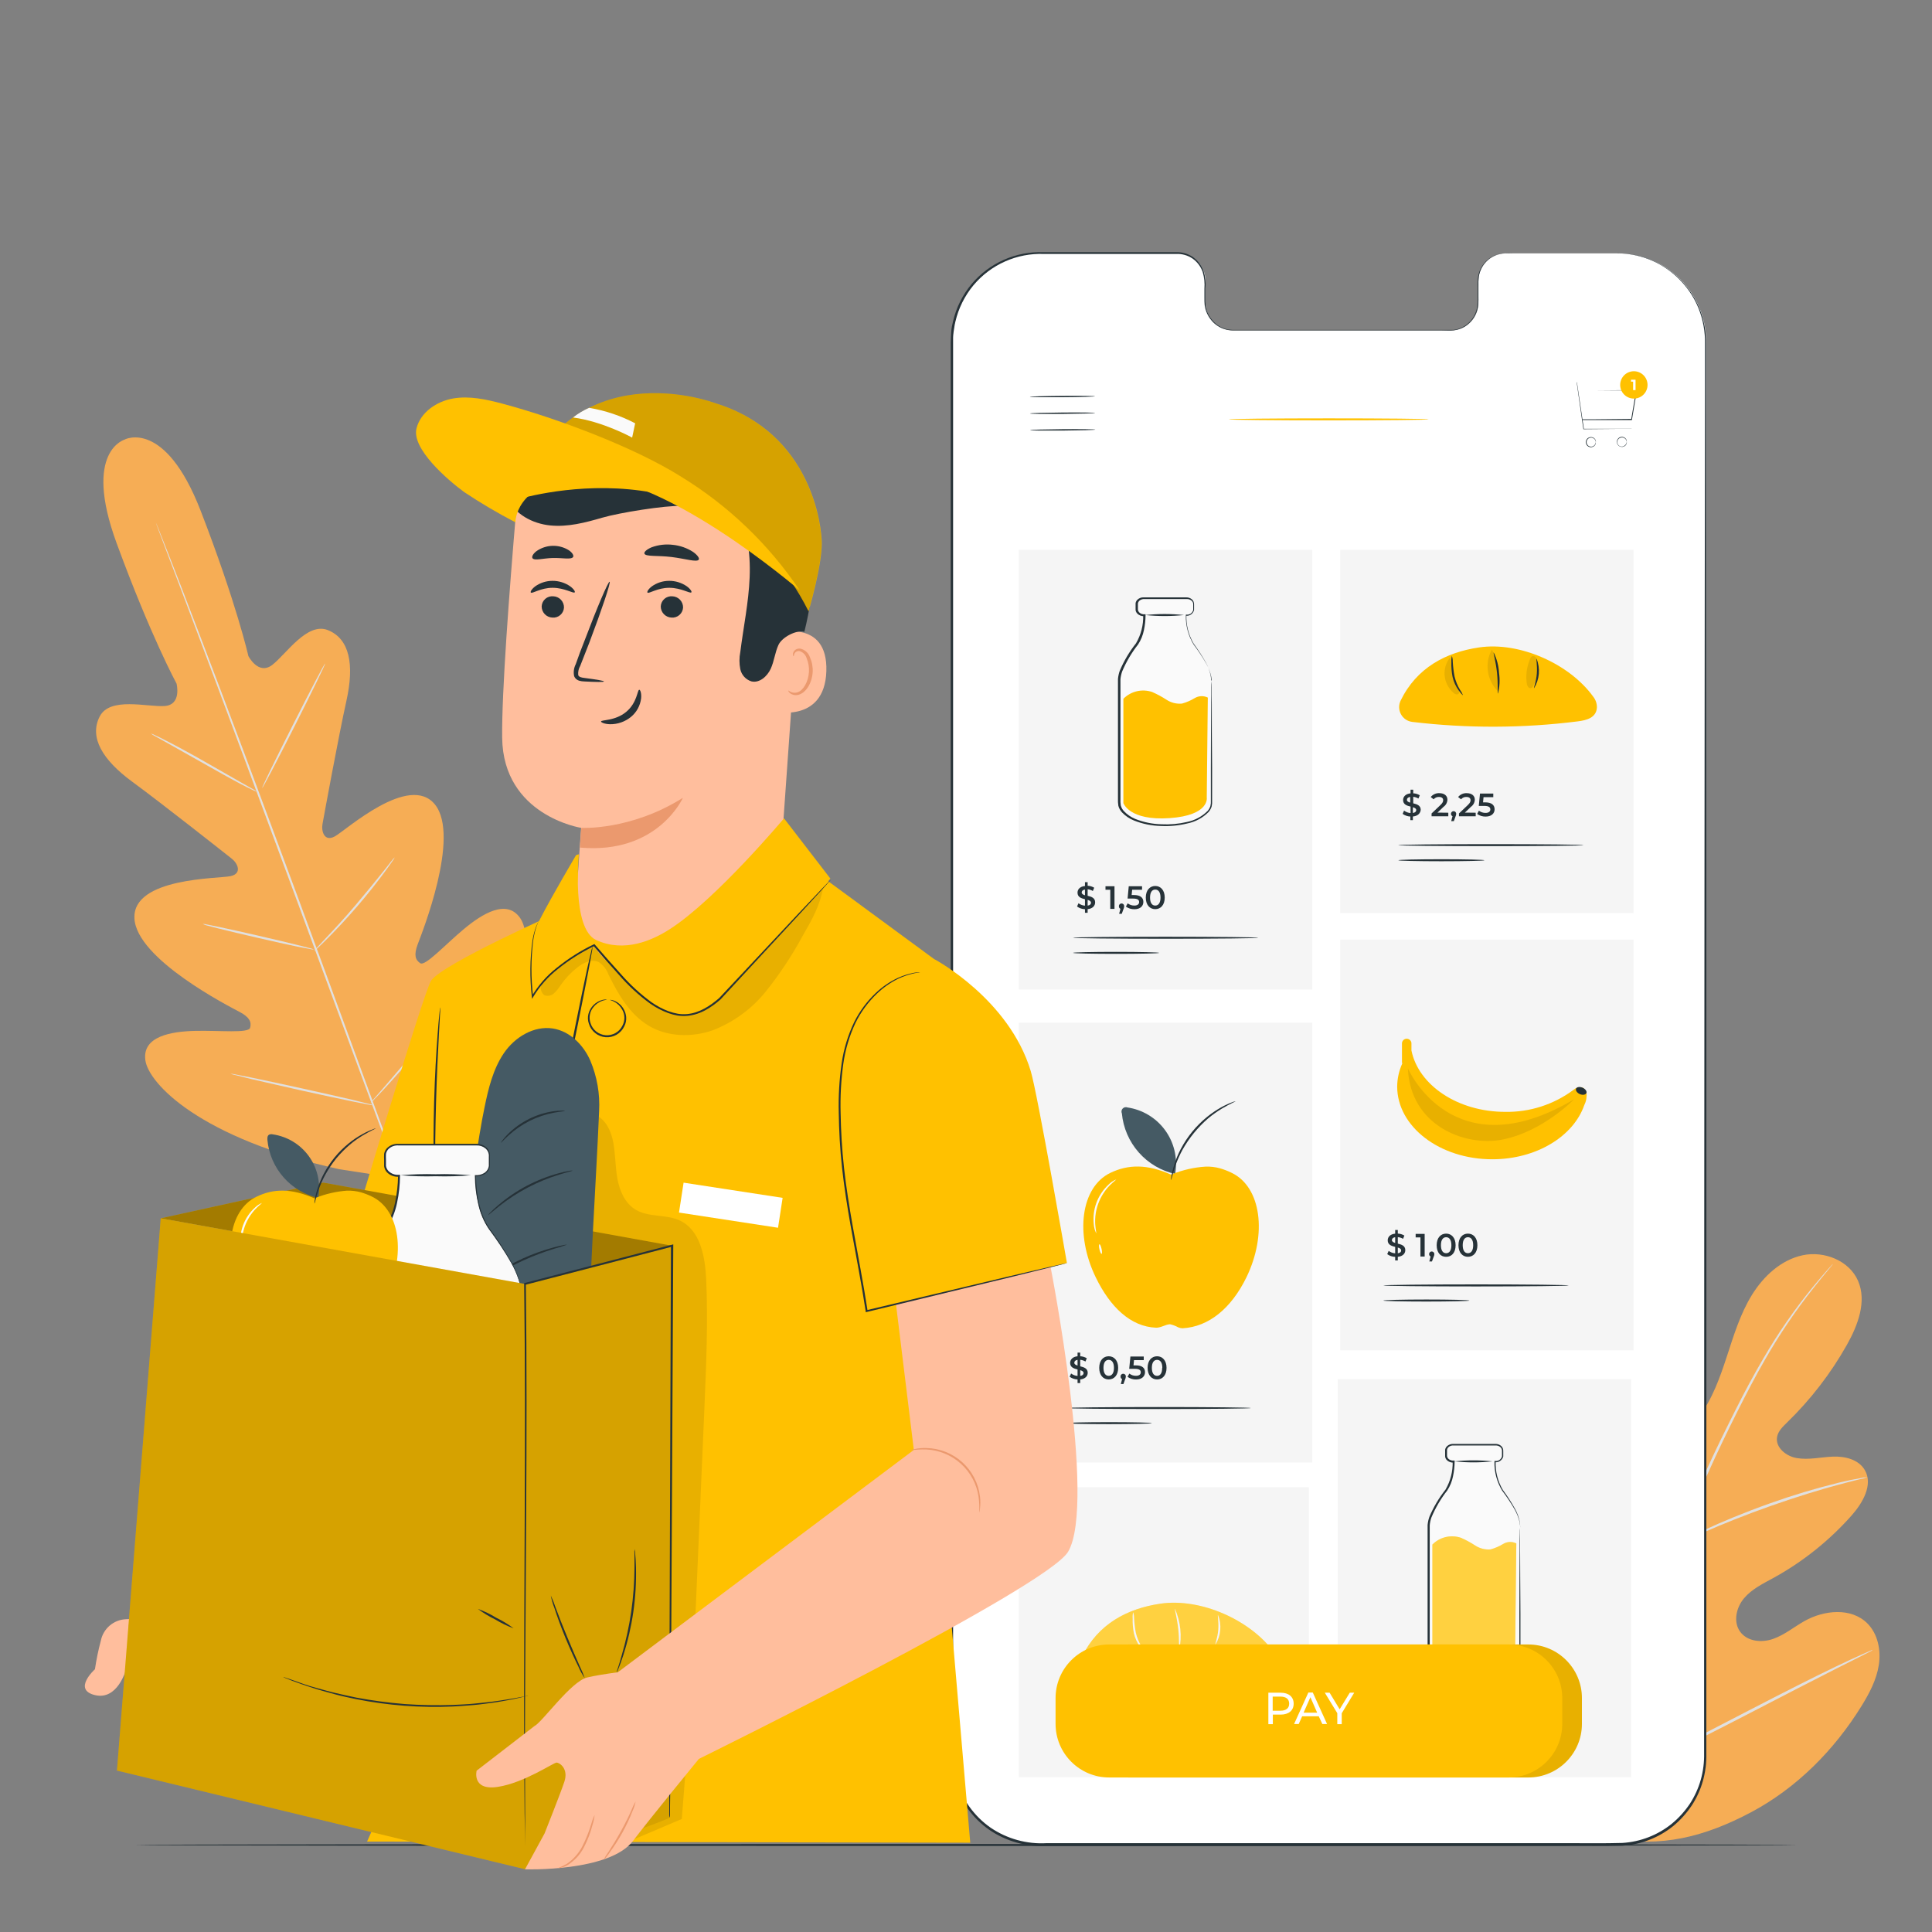 <svg width="500" height="500" viewBox="0 0 500 500" fill="none" xmlns="http://www.w3.org/2000/svg">
<rect x="0" y="0" width="500" height="500" fill="#808080" stroke="none"/>
<path d="M416.68 475.65C394.23 464.65 385.59 439.03 382.76 415.28C382.29 411.28 381.21 407.28 382.56 403.48C383.91 399.68 387.91 396.69 391.7 397.81C394.84 398.74 396.64 401.95 398.7 404.51C401.469 407.932 405.146 410.503 409.31 411.93C412.02 412.84 415.25 413.16 417.52 411.41C420.64 409.01 420.31 404.25 419.69 400.33L416.18 378.42C415.55 374.5 414.92 370.5 415.57 366.59C416.22 362.68 418.38 358.81 421.95 357.19C425.52 355.57 430.47 357.01 431.84 360.73C432.42 362.27 432.35 363.98 432.71 365.59C433.07 367.2 434.1 368.89 435.71 369.11C437.32 369.33 438.71 367.97 439.71 366.64C443.15 362.06 445.11 356.54 446.9 351.07C448.69 345.6 450.38 340.02 453.39 335.14C456.4 330.26 460.95 326.05 466.52 324.86C472.09 323.67 478.61 326.23 480.88 331.52C483.15 336.81 480.84 342.94 478 348C473.817 355.441 468.579 362.238 462.45 368.18C461.35 369.25 460.15 370.4 459.9 371.93C459.45 374.67 462.33 376.93 465.04 377.35C468.12 377.88 471.24 377.09 474.36 376.97C477.48 376.85 480.99 377.7 482.59 380.42C484.82 384.18 482.11 388.9 479.23 392.16C473.463 398.675 466.62 404.151 459 408.35C456.27 409.84 453.38 411.24 451.36 413.62C449.34 416 448.49 419.75 450.36 422.3C452.23 424.85 455.93 425.18 458.87 424.15C461.81 423.12 464.26 421.07 466.97 419.54C472.05 416.67 479.07 415.97 483.24 420.1C485.98 422.82 486.83 427.05 486.24 430.88C485.65 434.71 483.81 438.2 481.78 441.48C474.7 452.95 464.9 462.81 453.06 469.07C441.22 475.33 429.81 478.29 416.69 475.65" fill="#F6AD55"/>
<path d="M420.5 459.9C422.441 446.422 425.156 433.067 428.63 419.9C429.53 416.393 430.42 412.933 431.3 409.52C432.18 406.12 433.06 402.75 434.12 399.52C436.173 393.29 438.566 387.177 441.29 381.21C443.85 375.5 446.49 370.21 448.99 365.21C451.49 360.21 453.94 355.67 456.34 351.59C460.085 345.132 464.338 338.982 469.06 333.2C470.72 331.2 472.06 329.61 472.99 328.58L474.05 327.41C474.163 327.27 474.29 327.143 474.43 327.03C474.333 327.18 474.226 327.324 474.11 327.46L473.11 328.68C472.23 329.74 470.92 331.31 469.29 333.39C464.666 339.224 460.487 345.398 456.79 351.86C454.43 355.94 452.03 360.53 449.54 365.49C447.05 370.45 444.45 375.8 441.91 381.49C439.215 387.444 436.845 393.539 434.81 399.75C433.76 402.98 432.9 406.32 432.01 409.75C431.12 413.18 430.25 416.62 429.35 420.12C425.884 433.258 423.153 446.578 421.17 460.02" fill="#E0E0E0"/>
<path d="M434.32 399.46C434.054 398.946 433.839 398.407 433.68 397.85C433.31 396.79 432.82 395.25 432.25 393.34C431.09 389.52 429.68 384.19 428.14 378.34C426.6 372.49 425.14 367.16 423.9 363.34C423.3 361.44 422.8 359.91 422.44 358.85C422.221 358.316 422.06 357.759 421.96 357.19C422.267 357.681 422.519 358.204 422.71 358.75C423.15 359.75 423.71 361.29 424.39 363.17C425.73 366.94 427.3 372.23 428.84 378.12C430.38 384.01 431.7 389.18 432.74 393.2C433.22 395.01 433.63 396.54 433.96 397.76C434.145 398.311 434.266 398.881 434.32 399.46V399.46Z" fill="#E0E0E0"/>
<path d="M483.31 382.28C482.661 382.523 481.992 382.707 481.31 382.83C480.04 383.14 478.19 383.59 475.92 384.21C471.38 385.42 465.16 387.31 458.39 389.69C451.62 392.07 445.6 394.52 441.29 396.41C439.13 397.33 437.4 398.13 436.2 398.67C435.592 398.99 434.956 399.254 434.3 399.46C434.858 399.073 435.451 398.739 436.07 398.46C437.24 397.83 438.94 396.96 441.07 395.97C445.34 393.97 451.36 391.44 458.14 389.04C463.926 386.974 469.814 385.205 475.78 383.74C478.07 383.18 479.94 382.81 481.24 382.59C481.919 382.422 482.612 382.318 483.31 382.28V382.28Z" fill="#E0E0E0"/>
<path d="M421 458.88C420.827 458.715 420.679 458.527 420.56 458.32L419.41 456.63C418.41 455.15 417.06 452.98 415.41 450.28C412.09 444.88 407.73 437.28 403.04 428.81C398.35 420.34 394.04 412.71 390.87 407.24L387 400.78C386.59 400.08 386.25 399.5 386 399.02C385.864 398.819 385.756 398.6 385.68 398.37C385.847 398.543 385.995 398.735 386.12 398.94C386.43 399.4 386.81 399.94 387.26 400.63C388.26 402.1 389.62 404.27 391.26 406.97C394.58 412.38 398.93 419.97 403.63 428.45C408.33 436.93 412.63 444.55 415.8 450.01L419.61 456.47L420.61 458.24C420.767 458.436 420.898 458.651 421 458.88Z" fill="#E0E0E0"/>
<path d="M484.67 427C484.484 427.157 484.275 427.286 484.05 427.38L482.2 428.33L475.38 431.76C469.63 434.66 461.72 438.76 452.99 443.28C444.26 447.8 436.31 451.84 430.49 454.62C427.58 456.01 425.22 457.11 423.57 457.84L421.66 458.67C421.444 458.778 421.216 458.859 420.98 458.91C421.17 458.758 421.378 458.631 421.6 458.53L423.45 457.58L430.26 454.15C436.02 451.26 443.93 447.15 452.66 442.63C461.39 438.11 469.34 434.07 475.15 431.29C478.06 429.9 480.43 428.8 482.08 428.07L483.98 427.25C484.198 427.136 484.43 427.052 484.67 427V427Z" fill="#E0E0E0"/>
<path d="M32.47 113.69C32.47 113.69 21.32 116.4 30.17 140.54C39.02 164.68 45.69 176.91 45.69 176.91C45.69 176.91 47.11 182.44 42.56 182.72C38.01 183 28.43 180.26 25.79 185.45C23.05 190.84 26.51 196.66 34.25 202.33C41.99 208 58.49 221.05 60 222.24C61.51 223.43 62.74 226.05 59.68 226.74C56.62 227.43 34.33 227.06 34.79 237.64C35.25 248.22 59.39 260.49 62 261.88C64.61 263.27 65.13 264.51 64.73 265.99C64.33 267.47 56.84 266.64 50.5 266.79C44.16 266.94 36.83 268.24 37.61 274.33C38.39 280.42 51.85 294.63 87.77 302.59L104.65 305.19L115.65 291.98C137.38 262.3 138.12 242.73 134.65 237.64C131.18 232.55 124.86 236.42 119.99 240.49C115.12 244.56 110.05 250.12 108.77 249.28C107.49 248.44 107.06 247.16 108.1 244.39C109.14 241.62 119.21 216.47 112.57 208.21C105.93 199.95 89.43 214.94 86.67 216.45C83.91 217.96 83.13 215.11 83.46 213.27C83.79 211.43 87.58 190.71 89.66 181.34C91.74 171.97 90.48 165.34 84.87 163.08C79.46 160.91 74.06 169.31 70.46 172.08C66.86 174.85 64.28 169.78 64.28 169.78C64.28 169.78 61.22 156.19 51.94 132.21C42.66 108.23 32.25 113.75 32.25 113.75" fill="#F6AD55"/>
<path d="M105.05 309.28C98.3 291.65 86.83 260.1 76.84 233.07C66.85 206.04 57.79 181.59 51.13 163.92C47.8 155.11 45.13 147.92 43.22 143.01C42.3 140.55 41.57 138.64 41.08 137.32C40.84 136.68 40.66 136.19 40.53 135.83C40.4 135.47 40.36 135.32 40.36 135.32C40.36 135.32 40.44 135.48 40.58 135.81L41.18 137.28L43.42 142.93C45.35 147.84 48.11 154.93 51.48 163.79C58.23 181.42 67.35 205.86 77.34 232.89C87.33 259.92 98.74 291.48 105.4 309.15" fill="#E0E0E0"/>
<path d="M39.06 189.83C39.456 189.95 39.837 190.111 40.2 190.31C40.92 190.64 41.95 191.15 43.2 191.79C45.72 193.08 49.2 194.96 52.94 197.09L62.56 202.59L65.48 204.24C65.835 204.417 66.171 204.631 66.48 204.88C66.082 204.774 65.7 204.62 65.34 204.42C64.62 204.09 63.59 203.58 62.34 202.92C59.82 201.6 56.4 199.69 52.64 197.55L43 192.12L40.07 190.49C39.706 190.316 39.366 190.094 39.06 189.83V189.83Z" fill="#E0E0E0"/>
<path d="M67.84 203.94C67.71 203.87 71.26 196.6 75.76 187.69C80.26 178.78 84.03 171.62 84.16 171.69C84.29 171.76 80.74 179.03 76.24 187.94C71.74 196.85 68 204 67.84 203.94Z" fill="#E0E0E0"/>
<path d="M81.31 246.14C81.537 245.774 81.809 245.438 82.12 245.14L84.46 242.64C86.46 240.52 89.15 237.64 92.02 234.24C94.89 230.84 97.41 227.78 99.2 225.51L101.33 222.82C101.574 222.476 101.852 222.158 102.16 221.87C101.978 222.249 101.757 222.607 101.5 222.94C101.04 223.61 100.37 224.57 99.5 225.74C97.78 228.07 95.32 231.23 92.43 234.59C89.54 237.95 86.78 240.85 84.73 242.9C83.73 243.9 82.87 244.74 82.27 245.29C81.979 245.604 81.657 245.889 81.31 246.14V246.14Z" fill="#E0E0E0"/>
<path d="M52.46 239.11C52.852 239.113 53.242 239.166 53.62 239.27L56.73 239.9C59.34 240.45 62.95 241.25 66.93 242.17C70.91 243.09 74.51 243.94 77.1 244.59L80.17 245.38C80.552 245.458 80.925 245.579 81.28 245.74C80.891 245.737 80.505 245.684 80.13 245.58L77 245C74.38 244.45 70.77 243.65 66.79 242.73C62.81 241.81 59.22 240.96 56.62 240.31L53.55 239.52C53.172 239.428 52.805 239.29 52.46 239.11V239.11Z" fill="#E0E0E0"/>
<path d="M59.62 277.87C60.115 277.905 60.606 277.978 61.09 278.09L65.09 278.88C68.45 279.57 73.09 280.56 78.19 281.69C83.29 282.82 87.93 283.86 91.26 284.64L95.26 285.64C95.751 285.737 96.233 285.878 96.7 286.06C96.2 286.039 95.704 285.965 95.22 285.84L91.22 285.05C87.86 284.36 83.22 283.37 78.12 282.24C73.02 281.11 68.34 280 65 279.25L61 278.25C60.528 278.171 60.066 278.044 59.62 277.87V277.87Z" fill="#E0E0E0"/>
<path d="M95.81 285.58C96.103 285.133 96.438 284.714 96.81 284.33L99.66 281.05C102.07 278.27 105.37 274.43 108.91 270.05C112.45 265.67 115.55 261.69 117.77 258.77L120.41 255.31C120.707 254.872 121.042 254.461 121.41 254.08C121.17 254.554 120.889 255.005 120.57 255.43C119.99 256.29 119.14 257.51 118.06 259C115.91 262 112.85 266 109.31 270.39C105.77 274.78 102.41 278.55 99.93 281.27C98.69 282.62 97.67 283.71 96.93 284.44C96.585 284.847 96.211 285.228 95.81 285.58V285.58Z" fill="#E0E0E0"/>
<path d="M465.14 477.48C465.14 477.63 368.81 477.74 250.01 477.74C131.21 477.74 34.86 477.63 34.86 477.48C34.86 477.33 131.17 477.22 250.01 477.22C368.85 477.22 465.14 477.34 465.14 477.48Z" fill="#263238"/>
<path d="M418.6 65.58H389.6C387.696 65.63 385.89 66.433 384.578 67.812C383.266 69.192 382.554 71.036 382.6 72.94V78.2C382.646 80.104 381.934 81.948 380.622 83.328C379.31 84.707 377.504 85.51 375.6 85.56H319.05C317.139 85.513 315.325 84.711 314.004 83.33C312.683 81.949 311.962 80.101 312 78.19V72.88C312.038 70.978 311.324 69.139 310.013 67.761C308.702 66.383 306.901 65.578 305 65.52H294.8H269.41C263.353 65.52 257.544 67.925 253.26 72.206C248.975 76.486 246.565 82.293 246.56 88.35L246.49 454.52C246.49 460.573 248.894 466.378 253.173 470.66C257.452 474.941 263.257 477.347 269.31 477.35L418.65 477.44C421.648 477.443 424.618 476.854 427.389 475.709C430.16 474.563 432.678 472.883 434.799 470.763C436.92 468.644 438.603 466.127 439.751 463.357C440.899 460.587 441.49 457.618 441.49 454.62L441.56 88.44C441.564 85.428 440.972 82.446 439.818 79.664C438.665 76.882 436.972 74.356 434.838 72.231C432.704 70.106 430.17 68.425 427.384 67.283C424.597 66.142 421.612 65.563 418.6 65.58Z" fill="white"/>
<path d="M418.6 65.58C418.6 65.58 418.86 65.58 419.38 65.58C420.153 65.579 420.925 65.635 421.69 65.75C424.727 66.133 427.648 67.155 430.26 68.75C432.196 69.886 433.95 71.309 435.46 72.97C437.308 74.964 438.781 77.274 439.81 79.79C440.997 82.734 441.578 85.886 441.52 89.06C441.52 92.43 441.52 96.06 441.52 99.82C441.52 130.24 441.57 174.25 441.6 228.62C441.63 282.99 441.6 347.76 441.6 419.62V453.84C441.654 456.203 441.361 458.562 440.73 460.84C440.093 463.124 439.108 465.296 437.81 467.28C436.487 469.255 434.888 471.03 433.06 472.55C429.305 475.591 424.693 477.381 419.87 477.67C415.09 477.81 410.33 477.67 405.53 477.73H376.49H316.82H270.89C265.602 478 260.371 476.528 256 473.54C251.675 470.508 248.503 466.103 247 461.04C246.287 458.531 245.967 455.927 246.05 453.32V445.62C246.05 435.38 246.05 425.203 246.05 415.09C246.05 394.89 246.05 374.997 246.05 355.41C246.05 316.28 246.05 278.54 246.05 242.58C246.05 206.62 246.05 172.46 246.05 140.48C246.05 124.48 246.05 109.06 246.05 94.22C246.05 92.36 246.05 90.51 246.05 88.68C246.05 87.76 246.13 86.83 246.18 85.91C246.23 84.99 246.41 84.08 246.64 83.19C247.464 79.632 249.112 76.316 251.45 73.51C253.72 70.811 256.577 68.665 259.802 67.237C263.027 65.809 266.535 65.136 270.06 65.27H289.96H304.22C305.816 65.185 307.396 65.624 308.72 66.52C310.007 67.425 310.982 68.708 311.51 70.19C311.948 71.65 312.105 73.181 311.97 74.7V77C311.948 77.727 311.971 78.456 312.04 79.18C312.254 80.608 312.891 81.939 313.87 83C314.78 84.066 316 84.822 317.36 85.16C318.031 85.321 318.72 85.391 319.41 85.37H329.76H359.86H373.13C374.18 85.37 375.25 85.37 376.24 85.37C377.232 85.246 378.185 84.904 379.03 84.37C379.843 83.855 380.544 83.183 381.094 82.393C381.643 81.603 382.03 80.711 382.23 79.77C382.395 78.853 382.455 77.921 382.41 76.99C382.41 76.07 382.41 75.16 382.41 74.26C382.37 73.371 382.41 72.481 382.53 71.6C382.674 70.743 382.965 69.918 383.39 69.16C384.198 67.726 385.472 66.611 387 66C388.466 65.538 390.01 65.375 391.54 65.52H406.35H415.45H418.56H415.45H406.35H391.54C390.08 65.52 388.54 65.37 387.08 66.01C385.577 66.613 384.329 67.72 383.55 69.14C383.145 69.883 382.865 70.687 382.72 71.52C382.612 72.389 382.575 73.265 382.61 74.14C382.61 75.04 382.61 75.95 382.61 76.87C382.649 77.817 382.589 78.766 382.43 79.7C382.225 80.674 381.827 81.598 381.26 82.417C380.694 83.236 379.97 83.934 379.13 84.47C378.246 85.015 377.252 85.357 376.22 85.47C375.16 85.56 374.14 85.47 373.08 85.47H319.41C318.687 85.498 317.964 85.428 317.26 85.26C315.823 84.908 314.535 84.11 313.58 82.98C312.598 81.853 311.968 80.462 311.77 78.98C311.708 78.322 311.684 77.661 311.7 77V74.74C311.824 73.268 311.672 71.786 311.25 70.37C310.753 68.967 309.83 67.754 308.61 66.9C307.352 66.055 305.854 65.641 304.34 65.72H270.18C266.722 65.59 263.28 66.252 260.117 67.656C256.954 69.06 254.153 71.168 251.93 73.82C249.647 76.57 248.04 79.817 247.24 83.3C247.01 84.17 246.94 85.07 246.78 85.96C246.62 86.85 246.67 87.76 246.66 88.68V94.22C246.66 109.06 246.66 124.48 246.66 140.48C246.66 172.48 246.66 206.63 246.66 242.58V355.41C246.66 374.97 246.66 394.863 246.66 415.09V453.32C246.573 455.866 246.884 458.41 247.58 460.86C249.059 465.787 252.16 470.069 256.38 473.01C260.642 475.901 265.738 477.307 270.88 477.01H286.3H316.81H376.48H405.56C410.35 477.01 415.15 477.09 419.87 476.95C424.564 476.666 429.051 474.917 432.7 471.95C434.483 470.472 436.042 468.744 437.33 466.82C438.591 464.891 439.549 462.78 440.17 460.56C440.782 458.347 441.068 456.056 441.02 453.76C441.02 451.44 441.02 449.14 441.02 446.83C441.02 437.63 441.02 428.533 441.02 419.54C441.02 347.65 441.09 282.89 441.12 228.54C441.15 174.19 441.22 130.16 441.25 99.74C441.25 95.94 441.25 92.35 441.25 88.98C441.315 85.832 440.747 82.704 439.58 79.78C438.567 77.282 437.114 74.985 435.29 73C431.722 69.069 426.888 66.514 421.63 65.78C420.868 65.662 420.1 65.592 419.33 65.57C418.86 65.61 418.6 65.58 418.6 65.58Z" fill="#263238"/>
<path d="M283.39 102.56C283.39 102.65 279.61 102.77 274.96 102.8C270.31 102.83 266.53 102.8 266.53 102.7C266.53 102.6 270.3 102.49 274.96 102.45C279.62 102.41 283.39 102.46 283.39 102.56Z" fill="#263238"/>
<path d="M283.42 106.87C283.42 106.97 279.65 107.08 275 107.12C270.35 107.16 266.57 107.12 266.57 107.01C266.57 106.9 270.34 106.8 274.99 106.76C279.64 106.72 283.42 106.77 283.42 106.87Z" fill="#263238"/>
<path d="M283.46 111.18C283.46 111.28 279.69 111.39 275.03 111.43C270.37 111.47 266.6 111.43 266.6 111.32C266.6 111.21 270.37 111.11 275.03 111.07C279.69 111.03 283.46 111.08 283.46 111.18Z" fill="#263238"/>
<path d="M338.74 384.9H263.69V459.95H338.74V384.9Z" fill="#F5F5F5"/>
<path d="M329.88 427.84C323.77 419.31 310.8 413.47 300.26 415.04C291.72 416.31 284.16 420.28 280.02 428.76C279.742 429.313 279.603 429.926 279.612 430.545C279.622 431.164 279.78 431.771 280.075 432.316C280.369 432.861 280.791 433.326 281.303 433.674C281.816 434.021 282.405 434.239 283.02 434.31C297.249 436.009 311.632 435.962 325.85 434.17C328.04 433.89 330.65 433.28 330.8 430.57C330.814 429.582 330.489 428.618 329.88 427.84Z" fill="#FFC100"/>
<g opacity="0.5">
<path opacity="0.5" d="M329.88 427.84C323.77 419.31 310.8 413.47 300.26 415.04C291.72 416.31 284.16 420.28 280.02 428.76" fill="white"/>
</g>
<path d="M296.14 427.41C296.09 427.41 295.65 427.02 295.07 426.22C294.295 425.162 293.744 423.958 293.45 422.68C293.2 421.409 293.093 420.115 293.13 418.82C293.085 418.286 293.129 417.749 293.26 417.23C293.426 417.74 293.507 418.274 293.5 418.81C293.567 420.069 293.718 421.321 293.95 422.56C294.247 423.778 294.726 424.944 295.37 426.02C295.685 426.449 295.943 426.916 296.14 427.41V427.41Z" fill="#F5F5F5"/>
<path d="M305.19 427C305.04 427 305.26 424.58 304.94 421.64C304.62 418.7 303.94 416.39 304.07 416.34C305.54 419.691 305.931 423.416 305.19 427V427Z" fill="#F5F5F5"/>
<path d="M314.55 425.61C314.4 425.55 315.11 423.94 315.28 421.82C315.45 419.7 315.06 417.99 315.21 417.95C315.713 419.188 315.915 420.528 315.8 421.859C315.686 423.191 315.257 424.476 314.55 425.61V425.61Z" fill="#F5F5F5"/>
<g opacity="0.3">
<path opacity="0.3" d="M303.53 415.44L303.61 415.59L303.53 415.44Z" fill="black"/>
</g>
<path d="M339.61 142.29H263.69V256.1H339.61V142.29Z" fill="#F5F5F5"/>
<path d="M339.61 264.68H263.69V378.49H339.61V264.68Z" fill="#F5F5F5"/>
<path d="M422.76 243.19H346.84V349.45H422.76V243.19Z" fill="#F5F5F5"/>
<path d="M422.14 356.92H346.22V459.94H422.14V356.92Z" fill="#F5F5F5"/>
<path d="M422.76 142.29H346.84V236.29H422.76V142.29Z" fill="#F5F5F5"/>
<path d="M313.58 176.32V207.87C313.58 209.25 312.47 210.68 310.43 211.76C307.696 213.044 304.699 213.667 301.68 213.58H301.63C294.18 213.58 289.73 210.64 289.73 207.87V176.26C289.73 173.18 292 169.97 294.28 166.79C295.81 164.67 296.18 161.62 296.28 159.79C296.28 159.58 296.28 159.39 296.28 159.21H296.07C295.633 159.243 295.2 159.102 294.866 158.817C294.533 158.532 294.326 158.127 294.29 157.69V156.36C294.323 155.92 294.529 155.512 294.863 155.223C295.196 154.935 295.63 154.79 296.07 154.82H307.26C307.592 154.81 307.921 154.892 308.21 155.056C308.499 155.22 308.738 155.46 308.9 155.75C308.992 155.94 309.04 156.149 309.04 156.36V157.69C309.002 158.126 308.794 158.53 308.461 158.814C308.128 159.098 307.697 159.241 307.26 159.21H307C307 159.39 307 159.58 307 159.79C307.07 161.59 307.44 164.64 309 166.79C311.28 169.97 313.54 173.18 313.55 176.26L313.58 176.32Z" fill="#FAFAFA"/>
<path d="M313.58 176.32V176C313.553 175.685 313.51 175.371 313.45 175.06C313.182 173.867 312.737 172.721 312.13 171.66C311.154 169.972 310.075 168.346 308.9 166.79C307.524 164.517 306.83 161.896 306.9 159.24V159.06H307C307.394 159.12 307.796 159.031 308.129 158.811C308.461 158.591 308.701 158.256 308.8 157.87C308.8 157.47 308.8 156.98 308.8 156.53C308.824 156.324 308.795 156.114 308.717 155.922C308.638 155.73 308.512 155.56 308.35 155.43C308.008 155.155 307.578 155.017 307.14 155.04H302.63H296.19C295.939 155.018 295.686 155.049 295.449 155.132C295.211 155.215 294.993 155.347 294.81 155.52C294.644 155.694 294.533 155.913 294.49 156.15C294.474 156.423 294.474 156.697 294.49 156.97C294.49 157.25 294.49 157.58 294.49 157.81C294.522 158.054 294.63 158.282 294.8 158.46C294.986 158.648 295.213 158.791 295.462 158.879C295.711 158.968 295.977 158.999 296.24 158.97H296.47V159.22C296.458 160.511 296.318 161.797 296.05 163.06C295.79 164.385 295.278 165.649 294.54 166.78C292.858 168.919 291.469 171.273 290.41 173.78C290.184 174.427 290.037 175.098 289.97 175.78C289.97 176.45 289.97 177.19 289.97 177.9V182.24C289.97 185.173 289.97 188.147 289.97 191.16C289.97 196.46 289.97 201.64 289.97 206.64C289.939 207.241 289.966 207.844 290.05 208.44C290.195 208.999 290.481 209.512 290.88 209.93C291.694 210.795 292.682 211.477 293.78 211.93C295.942 212.797 298.242 213.268 300.57 213.32C302.787 213.435 305.009 213.237 307.17 212.73C309.21 212.327 311.083 211.324 312.55 209.85C312.864 209.488 313.102 209.066 313.25 208.61C313.362 208.146 313.403 207.667 313.37 207.19V204.29C313.37 202.39 313.37 200.57 313.37 198.83C313.37 191.9 313.43 186.29 313.45 182.37C313.45 180.45 313.45 178.95 313.45 177.89C313.45 176.83 313.5 176.33 313.5 176.33C313.552 176.848 313.572 177.369 313.56 177.89C313.56 178.95 313.56 180.45 313.61 182.37C313.61 186.29 313.61 191.9 313.69 198.83C313.69 200.57 313.69 202.39 313.69 204.29V207.19C313.728 207.706 313.688 208.226 313.57 208.73C313.407 209.244 313.142 209.721 312.79 210.13C311.27 211.673 309.317 212.719 307.19 213.13C304.988 213.66 302.722 213.872 300.46 213.76C298.06 213.713 295.689 213.232 293.46 212.34C292.295 211.873 291.245 211.16 290.38 210.25C289.927 209.767 289.6 209.18 289.43 208.54C289.333 207.905 289.3 207.262 289.33 206.62C289.33 201.62 289.33 196.44 289.33 191.14C289.33 188.12 289.33 185.147 289.33 182.22V177.88C289.33 177.15 289.33 176.47 289.33 175.72C289.395 174.997 289.55 174.285 289.79 173.6C290.866 171.051 292.283 168.659 294 166.49C295.288 164.285 295.932 161.763 295.86 159.21L296.1 159.45C295.772 159.478 295.442 159.432 295.134 159.316C294.826 159.2 294.548 159.017 294.32 158.78C294.087 158.532 293.937 158.217 293.89 157.88C293.89 157.53 293.89 157.28 293.89 156.98C293.871 156.684 293.871 156.386 293.89 156.09C293.949 155.761 294.106 155.458 294.34 155.22C294.563 155.002 294.83 154.834 295.123 154.727C295.416 154.62 295.729 154.577 296.04 154.6H302.48H306.99C307.516 154.584 308.031 154.758 308.44 155.09C308.639 155.26 308.796 155.474 308.897 155.715C308.998 155.957 309.04 156.219 309.02 156.48C309.02 156.95 309.02 157.37 309.02 157.87C308.91 158.34 308.629 158.752 308.231 159.026C307.834 159.299 307.348 159.415 306.87 159.35L307.04 159.18C306.944 161.776 307.597 164.345 308.92 166.58C310.081 168.159 311.143 169.809 312.1 171.52C312.698 172.602 313.117 173.774 313.34 174.99C313.391 175.304 313.421 175.622 313.43 175.94C313.504 176.056 313.555 176.185 313.58 176.32V176.32Z" fill="#263238"/>
<path d="M306.41 159.17C303.086 159.519 299.734 159.519 296.41 159.17C299.734 158.82 303.086 158.82 306.41 159.17V159.17Z" fill="#263238"/>
<path d="M312.58 180.53C312.044 180.268 311.452 180.145 310.856 180.171C310.26 180.197 309.681 180.372 309.17 180.68C308.148 181.302 307.044 181.776 305.89 182.09C304.482 182.22 303.071 181.868 301.89 181.09C300.711 180.321 299.47 179.652 298.18 179.09C296.899 178.654 295.521 178.587 294.204 178.897C292.887 179.206 291.683 179.88 290.73 180.84V207.84C290.73 207.84 292.22 212.45 302.68 211.73C313.14 211.01 312.31 206.39 312.31 206.39L312.58 180.53Z" fill="#FFC100"/>
<path d="M393.41 395.25V426.54C393.41 427.92 392.31 429.33 390.27 430.41C387.557 431.691 384.579 432.311 381.58 432.22C374.17 432.22 369.75 429.29 369.75 426.54V395.29C369.75 395.29 369.75 395.29 369.75 395.22C369.75 392.16 372.01 388.97 374.27 385.82C375.8 383.71 376.16 380.67 376.27 378.89C376.27 378.68 376.27 378.49 376.27 378.32H376C375.564 378.35 375.134 378.208 374.803 377.923C374.472 377.639 374.266 377.235 374.23 376.8V375.48C374.263 375.044 374.468 374.639 374.8 374.354C375.132 374.068 375.564 373.927 376 373.96H387.12C387.45 373.949 387.777 374.029 388.064 374.191C388.351 374.354 388.589 374.592 388.75 374.88C388.838 375.068 388.882 375.273 388.88 375.48V376.8C388.847 377.234 388.643 377.638 388.313 377.923C387.984 378.208 387.555 378.35 387.12 378.32H386.91C386.91 378.49 386.91 378.68 386.91 378.89C386.98 380.67 387.34 383.71 388.86 385.82C391.13 388.97 393.37 392.16 393.39 395.22C393.42 395.21 393.41 395.23 393.41 395.25Z" fill="#FAFAFA"/>
<path d="M393.41 395.25C393.417 395.143 393.417 395.037 393.41 394.93C393.388 394.615 393.348 394.301 393.29 393.99C393.023 392.808 392.581 391.672 391.98 390.62C391.012 388.939 389.936 387.323 388.76 385.78C387.389 383.523 386.695 380.92 386.76 378.28V378.09H386.93C387.322 378.149 387.721 378.06 388.05 377.84C388.38 377.619 388.615 377.284 388.71 376.9C388.71 376.51 388.71 376.02 388.71 375.57C388.729 375.365 388.698 375.159 388.619 374.97C388.541 374.78 388.418 374.612 388.26 374.48C387.92 374.21 387.494 374.072 387.06 374.09H382.58H376.18C375.931 374.068 375.679 374.099 375.443 374.182C375.207 374.265 374.991 374.397 374.81 374.57C374.642 374.743 374.53 374.962 374.49 375.2C374.474 375.47 374.474 375.74 374.49 376.01C374.49 376.28 374.49 376.61 374.49 376.84C374.522 377.084 374.63 377.312 374.8 377.49C374.984 377.674 375.207 377.815 375.453 377.902C375.699 377.988 375.961 378.018 376.22 377.99H376.46V378.24C376.448 379.521 376.308 380.797 376.04 382.05C375.784 383.366 375.274 384.619 374.54 385.74C372.865 387.878 371.486 390.233 370.44 392.74C370.212 393.386 370.067 394.058 370.01 394.74C370.01 395.4 370.01 396.14 370.01 396.84C370.01 398.26 370.01 399.7 370.01 401.16V410C370.01 415.27 370.01 420.42 370.01 425.39C369.98 425.985 370.006 426.581 370.09 427.17C370.238 427.728 370.523 428.241 370.92 428.66C371.729 429.521 372.71 430.203 373.8 430.66C375.937 431.499 378.205 431.953 380.5 432C382.704 432.115 384.912 431.916 387.06 431.41C389.087 431.016 390.948 430.019 392.4 428.55C392.714 428.191 392.952 427.773 393.1 427.32C393.208 426.858 393.245 426.383 393.21 425.91C393.21 424.91 393.21 423.97 393.21 423.03C393.21 421.14 393.21 419.34 393.21 417.61C393.21 410.72 393.27 405.14 393.29 401.25C393.29 399.34 393.29 397.85 393.34 396.81C393.39 395.77 393.34 395.26 393.34 395.26C393.4 395.774 393.42 396.293 393.4 396.81C393.4 397.81 393.4 399.34 393.4 401.25C393.4 405.14 393.45 410.72 393.49 417.61C393.49 419.34 393.49 421.14 393.49 423.03C393.49 423.97 393.49 424.93 393.49 425.91C393.529 426.424 393.485 426.94 393.36 427.44C393.199 427.95 392.937 428.423 392.59 428.83C391.082 430.368 389.144 431.414 387.03 431.83C384.842 432.359 382.589 432.571 380.34 432.46C377.967 432.411 375.623 431.933 373.42 431.05C372.316 430.575 371.322 429.877 370.5 429C370.052 428.519 369.729 427.935 369.56 427.3C369.463 426.672 369.43 426.035 369.46 425.4V396.82C369.46 396.1 369.46 395.42 369.46 394.68C369.526 393.957 369.681 393.245 369.92 392.56C370.989 390.032 372.395 387.66 374.1 385.51C375.374 383.318 376.015 380.815 375.95 378.28L376.18 378.51C375.856 378.537 375.53 378.492 375.226 378.377C374.922 378.263 374.646 378.083 374.42 377.85C374.186 377.603 374.039 377.288 374 376.95C374 376.61 374 376.36 374 376.06C373.981 375.764 373.981 375.466 374 375.17C374.063 374.846 374.22 374.547 374.45 374.31C374.672 374.093 374.937 373.926 375.229 373.819C375.52 373.712 375.831 373.668 376.14 373.69H382.54H387.02C387.544 373.672 388.056 373.847 388.46 374.18C388.659 374.348 388.815 374.561 388.915 374.8C389.016 375.04 389.059 375.301 389.04 375.56C389.04 376.03 389.04 376.45 389.04 376.94C388.918 377.401 388.636 377.804 388.244 378.076C387.851 378.347 387.375 378.469 386.9 378.42L387.07 378.25C386.977 380.824 387.622 383.371 388.93 385.59C390.091 387.154 391.147 388.795 392.09 390.5C392.686 391.576 393.104 392.741 393.33 393.95C393.384 394.26 393.41 394.575 393.41 394.89C393.44 395.14 393.43 395.25 393.41 395.25Z" fill="#263238"/>
<path d="M386.29 378.2C382.999 378.547 379.681 378.547 376.39 378.2C379.681 377.853 382.999 377.853 386.29 378.2V378.2Z" fill="#263238"/>
<path d="M392.42 399.43C391.889 399.167 391.3 399.042 390.707 399.066C390.115 399.09 389.538 399.264 389.03 399.57C388.017 400.189 386.924 400.663 385.78 400.98C384.372 401.106 382.963 400.754 381.78 399.98C380.61 399.209 379.375 398.54 378.09 397.98C376.818 397.549 375.451 397.485 374.144 397.794C372.837 398.104 371.644 398.775 370.7 399.73V426.59C370.7 426.59 372.17 431.18 382.56 430.46C392.95 429.74 392.14 425.15 392.14 425.15L392.42 399.43Z" fill="#FFC100"/>
<g opacity="0.5">
<path opacity="0.5" d="M392.42 399.43C391.889 399.167 391.3 399.042 390.707 399.066C390.115 399.09 389.538 399.264 389.03 399.57C388.017 400.189 386.924 400.663 385.78 400.98C384.372 401.106 382.963 400.754 381.78 399.98C380.61 399.209 379.375 398.54 378.09 397.98C376.818 397.549 375.451 397.485 374.144 397.794C372.837 398.104 371.644 398.775 370.7 399.73V426.59C370.7 426.59 372.17 431.18 382.56 430.46C392.95 429.74 392.14 425.15 392.14 425.15L392.42 399.43Z" fill="white"/>
</g>
<path d="M409.69 281.54C409.348 281.4 408.976 281.349 408.609 281.391C408.242 281.433 407.892 281.567 407.59 281.78C407.44 281.88 407.28 282 407.13 282.12C402.054 285.874 395.883 287.852 389.57 287.75C377.28 287.75 367.1 280.86 365.28 271.86V270.16C365.295 269.99 365.275 269.818 365.221 269.656C365.166 269.494 365.078 269.346 364.963 269.22C364.848 269.093 364.708 268.993 364.551 268.924C364.395 268.855 364.226 268.819 364.055 268.819C363.884 268.819 363.715 268.855 363.559 268.924C363.402 268.993 363.262 269.093 363.147 269.22C363.032 269.346 362.944 269.494 362.889 269.656C362.835 269.818 362.815 269.99 362.83 270.16V274.92C362.838 275.033 362.861 275.144 362.9 275.25C362.055 277.117 361.609 279.14 361.59 281.19C361.59 291.58 372.59 300.02 386.2 300.02C397.61 300.02 407.2 294.09 410 286.02C410.034 285.985 410.055 285.939 410.06 285.89C410.384 285.246 410.565 284.54 410.59 283.82C410.664 283.394 410.62 282.956 410.461 282.553C410.302 282.151 410.035 281.8 409.69 281.54V281.54Z" fill="#FFC100"/>
<g opacity="0.3">
<path opacity="0.3" d="M364.36 276.5C364.36 276.5 375.95 303.16 407.36 284.5C407.36 284.5 399.27 292.9 388.72 294.94C379.16 296.77 365 291.38 364.36 276.5Z" fill="black"/>
</g>
<path d="M410.55 282.88C410.36 283.34 409.61 283.47 408.88 283.16C408.15 282.85 407.71 282.22 407.88 281.76C408.05 281.3 408.82 281.18 409.55 281.49C410.28 281.8 410.75 282.42 410.55 282.88Z" fill="#263238"/>
<path d="M422.26 111C422.177 111.015 422.093 111.015 422.01 111H421.3H418.67L409.84 111.08H409.77V111.01C409.7 110.54 409.63 110.01 409.55 109.55C408.94 105.27 408.4 101.45 408.04 98.95H408.09H405.09C405.02 98.959 404.95 98.959 404.88 98.95H405.09H405.72H408.07H408.12V99C408.49 101.49 409.06 105.31 409.7 109.58C409.77 110.08 409.84 110.58 409.91 111.04L409.83 110.97H418.66H422.25L422.26 111Z" fill="#263238"/>
<path d="M409.46 108.5C409.46 108.5 409.46 108.5 409.53 108.5H409.71H410.42H413.08L422.24 108.41L422.16 108.48C422.42 106.93 422.71 105.26 423 103.54C423.15 102.65 423.3 101.77 423.45 100.94L423.53 101.04H412.73H408.44C408.39 101.04 408.37 101.04 408.37 101.04H408.67H409.53H412.73L423.53 100.95H423.63V101.05L423.19 103.64C422.89 105.37 422.6 107.04 422.34 108.64V108.7H422.27H413.11H409.49L409.46 108.5Z" fill="#263238"/>
<path d="M413 114.42C413 114.42 413 114.31 412.93 114.12C412.854 113.861 412.692 113.635 412.47 113.48C412.311 113.367 412.127 113.295 411.933 113.269C411.74 113.243 411.543 113.264 411.36 113.33C411.137 113.414 410.945 113.564 410.81 113.759C410.675 113.955 410.602 114.187 410.602 114.425C410.602 114.663 410.675 114.895 410.81 115.091C410.945 115.286 411.137 115.436 411.36 115.52C411.543 115.59 411.742 115.612 411.936 115.584C412.13 115.556 412.314 115.479 412.47 115.36C412.686 115.202 412.844 114.977 412.92 114.72C412.98 114.53 412.98 114.42 412.99 114.42C413.016 114.522 413.016 114.628 412.99 114.73C412.928 115.018 412.769 115.275 412.54 115.46C412.368 115.594 412.166 115.683 411.951 115.72C411.737 115.756 411.516 115.739 411.31 115.67C411.051 115.582 410.826 115.415 410.667 115.192C410.508 114.97 410.422 114.703 410.422 114.43C410.422 114.157 410.508 113.89 410.667 113.668C410.826 113.445 411.051 113.278 411.31 113.19C411.517 113.117 411.739 113.097 411.956 113.132C412.172 113.167 412.377 113.255 412.55 113.39C412.78 113.57 412.939 113.825 413 114.11C413.029 114.211 413.029 114.319 413 114.42Z" fill="#263238"/>
<path d="M421 114.37C421 114.37 421 114.26 420.93 114.08C420.856 113.819 420.693 113.593 420.47 113.44C420.312 113.325 420.128 113.251 419.934 113.225C419.74 113.199 419.543 113.221 419.36 113.29C419.195 113.343 419.043 113.431 418.916 113.55C418.789 113.668 418.69 113.814 418.627 113.975C418.563 114.137 418.536 114.31 418.547 114.483C418.559 114.657 418.609 114.825 418.694 114.977C418.779 115.128 418.896 115.259 419.038 115.359C419.179 115.46 419.342 115.527 419.513 115.557C419.684 115.587 419.859 115.579 420.026 115.533C420.194 115.486 420.349 115.404 420.48 115.29C420.697 115.126 420.858 114.899 420.94 114.64C420.99 114.45 420.99 114.34 421 114.34C421.026 114.442 421.026 114.548 421 114.65C420.943 114.937 420.787 115.195 420.56 115.38C420.369 115.531 420.139 115.625 419.897 115.652C419.656 115.68 419.411 115.639 419.191 115.535C418.971 115.432 418.784 115.269 418.651 115.064C418.519 114.86 418.445 114.623 418.44 114.38C418.44 114.108 418.523 113.842 418.678 113.618C418.834 113.395 419.054 113.224 419.31 113.13C419.515 113.057 419.736 113.037 419.951 113.072C420.166 113.107 420.369 113.195 420.54 113.33C420.775 113.505 420.935 113.762 420.99 114.05C421.024 114.153 421.027 114.265 421 114.37V114.37Z" fill="#263238"/>
<path d="M423.589 103.075C425.5 102.663 426.715 100.779 426.302 98.868C425.89 96.957 424.006 95.742 422.095 96.155C420.184 96.567 418.969 98.451 419.382 100.362C419.794 102.273 421.678 103.488 423.589 103.075Z" fill="#FFC100"/>
<path d="M423.28 98.27V100.96H422.65V98.77H422.11V98.27H423.28Z" fill="white"/>
<path d="M395.52 425.59H292.15C284.484 425.59 278.27 431.804 278.27 439.47V446.13C278.27 453.796 284.484 460.01 292.15 460.01H395.52C403.186 460.01 409.4 453.796 409.4 446.13V439.47C409.4 431.804 403.186 425.59 395.52 425.59Z" fill="#FFC100"/>
<g opacity="0.3">
<path opacity="0.3" d="M395.52 425.59H292.15C284.484 425.59 278.27 431.804 278.27 439.47V446.13C278.27 453.796 284.484 460.01 292.15 460.01H395.52C403.186 460.01 409.4 453.796 409.4 446.13V439.47C409.4 431.804 403.186 425.59 395.52 425.59Z" fill="black"/>
</g>
<path d="M390.43 425.59H287.06C279.394 425.59 273.18 431.804 273.18 439.47V446.13C273.18 453.796 279.394 460.01 287.06 460.01H390.43C398.096 460.01 404.31 453.796 404.31 446.13V439.47C404.31 431.804 398.096 425.59 390.43 425.59Z" fill="#FFC100"/>
<path d="M334.8 440.91C334.8 442.67 333.52 443.74 331.41 443.74H329.41V446.21H328.25V438.07H331.43C333.52 438.07 334.8 439.14 334.8 440.91ZM333.64 440.91C333.64 439.74 332.86 439.08 331.37 439.08H329.37V442.73H331.37C332.86 442.73 333.64 442.07 333.64 440.91Z" fill="white"/>
<path d="M341.29 444.17H337L336.11 446.17H334.91L338.6 438.03H339.75L343.44 446.17H342.22L341.29 444.17ZM340.88 443.24L339.13 439.24L337.37 443.24H340.88Z" fill="white"/>
<path d="M347.24 443.39V446.21H346.09V443.37L342.86 438.07H344.1L346.7 442.36L349.32 438.07H350.47L347.24 443.39Z" fill="white"/>
<path d="M304.18 303.41C304.476 301.492 304.391 299.535 303.927 297.651C303.464 295.767 302.633 293.993 301.481 292.431C300.33 290.87 298.881 289.552 297.217 288.552C295.554 287.553 293.71 286.893 291.79 286.61C291.578 286.527 291.346 286.51 291.125 286.559C290.903 286.609 290.701 286.725 290.545 286.89C290.389 287.056 290.286 287.264 290.25 287.489C290.213 287.713 290.245 287.944 290.34 288.15C290.69 291.889 292.216 295.421 294.699 298.238C297.182 301.056 300.495 303.013 304.16 303.83" fill="#455A64"/>
<path d="M283.57 330.56C287.28 338.21 292.57 343.36 299.22 343.61C300.54 343.61 301.54 342.79 302.8 342.71C303.537 342.877 304.247 343.147 304.91 343.51C305.262 343.659 305.638 343.744 306.02 343.76C312.84 343.39 318.66 338.59 322.58 330.56C328.03 319.31 326.35 307.23 318.82 303.56C317.829 303.066 316.795 302.664 315.73 302.36C314.514 302.02 313.252 301.872 311.99 301.92C309.053 302.107 306.163 302.758 303.43 303.85L303.06 303.99C296.94 301.28 292.06 301.27 287.31 303.56C279.78 307.23 278.11 319.31 283.57 330.56Z" fill="#FFC100"/>
<path d="M283.7 319.17C283.347 318.465 283.136 317.697 283.08 316.91C282.856 315.007 283.086 313.079 283.75 311.282C284.414 309.485 285.493 307.87 286.9 306.57C287.449 306.003 288.109 305.557 288.84 305.26C288.89 305.33 288.14 305.82 287.15 306.83C285.874 308.15 284.886 309.72 284.248 311.441C283.609 313.163 283.334 314.997 283.44 316.83C283.54 318.28 283.79 319.14 283.7 319.17Z" fill="#FAFAFA"/>
<path d="M285.08 324.51C284.94 324.51 284.7 324.01 284.54 323.33C284.38 322.65 284.37 322.06 284.54 322.02C284.71 321.98 284.92 322.52 285.08 323.21C285.24 323.9 285.22 324.48 285.08 324.51Z" fill="#FAFAFA"/>
<path d="M319.75 285C319.75 285.1 318.33 285.64 316.21 286.91C314.974 287.66 313.794 288.498 312.68 289.42C311.348 290.573 310.117 291.838 309 293.2C307.874 294.577 306.87 296.049 306 297.6C305.316 298.871 304.727 300.191 304.24 301.55C303.41 303.89 303.17 305.41 303.07 305.39C303.063 305.026 303.103 304.663 303.19 304.31C303.244 303.888 303.328 303.47 303.44 303.06C303.562 302.513 303.712 301.972 303.89 301.44C304.331 300.036 304.896 298.673 305.58 297.37C307.263 294.169 309.576 291.343 312.38 289.06C313.515 288.139 314.726 287.316 316 286.6C316.489 286.319 316.993 286.065 317.51 285.84C317.89 285.651 318.281 285.484 318.68 285.34C319.022 285.185 319.381 285.071 319.75 285V285Z" fill="#263238"/>
<path d="M412.36 180.35C406.25 171.83 393.28 165.99 382.74 167.56C374.2 168.83 366.64 172.8 362.5 181.28C362.225 181.834 362.087 182.446 362.098 183.064C362.108 183.682 362.267 184.289 362.561 184.833C362.855 185.377 363.276 185.842 363.787 186.19C364.299 186.537 364.886 186.757 365.5 186.83C379.729 188.529 394.112 188.481 408.33 186.69C410.53 186.41 413.13 185.8 413.28 183.09C413.294 182.099 412.969 181.132 412.36 180.35Z" fill="#FFC100"/>
<path d="M378.62 179.93C378.57 179.93 378.13 179.54 377.55 178.74C376.777 177.681 376.226 176.477 375.93 175.2C375.68 173.929 375.573 172.635 375.61 171.34C375.572 170.803 375.616 170.264 375.74 169.74C375.91 170.249 375.991 170.783 375.98 171.32C376.051 172.582 376.205 173.838 376.44 175.08C376.728 176.301 377.207 177.469 377.86 178.54C378.172 178.969 378.427 179.436 378.62 179.93V179.93Z" fill="#263238"/>
<path d="M387.68 179.51C387.52 179.51 387.74 177.09 387.43 174.15C387.12 171.21 386.43 168.9 386.56 168.85C387.369 170.486 387.838 172.268 387.94 174.09C388.214 175.896 388.126 177.738 387.68 179.51Z" fill="#263238"/>
<path d="M397 178.13C396.86 178.07 397.56 176.45 397.73 174.33C397.9 172.21 397.51 170.5 397.66 170.47C398.163 171.708 398.365 173.048 398.25 174.379C398.136 175.711 397.707 176.996 397 178.13V178.13Z" fill="#263238"/>
<g opacity="0.3">
<path opacity="0.3" d="M386 168L386.08 168.15L386 168Z" fill="black"/>
</g>
<g opacity="0.3">
<path opacity="0.3" d="M386.09 168.11C385.156 169.821 384.798 171.787 385.068 173.718C385.338 175.649 386.222 177.441 387.59 178.83C388.475 175.196 387.938 171.361 386.09 168.11V168.11Z" fill="black"/>
</g>
<g opacity="0.3">
<path opacity="0.3" d="M377.39 178.43C376.42 176.671 375.84 174.723 375.69 172.72C375.701 171.835 375.572 170.955 375.31 170.11C374.258 171.418 373.74 173.076 373.86 174.75C374.002 176.509 374.828 178.142 376.16 179.3C376.359 179.486 376.599 179.623 376.86 179.7C376.992 179.732 377.13 179.724 377.257 179.675C377.384 179.627 377.493 179.542 377.57 179.43C377.75 179.12 377.57 178.74 377.39 178.43Z" fill="black"/>
</g>
<g opacity="0.3">
<path opacity="0.3" d="M397.85 171.26C397.815 170.91 397.713 170.571 397.55 170.26C397.466 170.109 397.34 169.985 397.188 169.903C397.035 169.822 396.862 169.786 396.69 169.8C396.22 169.88 395.99 170.41 395.85 170.87C395.063 172.843 394.825 174.992 395.16 177.09C395.27 177.56 395.58 178.09 396.07 178.09C396.56 178.09 396.69 177.69 396.86 177.36C397.819 175.48 398.165 173.347 397.85 171.26V171.26Z" fill="black"/>
</g>
<path d="M281.48 235.29V236.23H280.79V235.3C280.051 235.281 279.336 235.037 278.74 234.6L279.11 233.76C279.601 234.121 280.183 234.339 280.79 234.39V232.72C279.86 232.49 278.86 232.19 278.86 231.02C278.86 230.17 279.48 229.42 280.79 229.3V228.3H281.48V229.23C282.08 229.259 282.663 229.434 283.18 229.74L282.83 230.59C282.417 230.347 281.957 230.194 281.48 230.14V231.83C282.41 232.05 283.42 232.35 283.42 233.51C283.42 234.42 282.79 235.15 281.48 235.29ZM280.79 231.7V230.21C280.2 230.3 279.94 230.61 279.94 230.97C279.94 231.33 280.3 231.56 280.79 231.7ZM282.35 233.64C282.35 233.23 281.98 233.03 281.48 232.89V234.37C282.09 234.28 282.35 234 282.35 233.64Z" fill="#263238"/>
<path d="M288.43 229.36V235.22H287.34V230.27H286.1V229.36H288.43Z" fill="#263238"/>
<path d="M290.93 234.58C290.916 234.834 290.851 235.082 290.74 235.31L290.31 236.49H289.63L289.97 235.2C289.848 235.15 289.746 235.064 289.676 234.952C289.606 234.841 289.572 234.711 289.58 234.58C289.568 234.484 289.577 234.388 289.606 234.296C289.634 234.204 289.682 234.119 289.746 234.047C289.81 233.975 289.888 233.917 289.976 233.878C290.064 233.838 290.159 233.818 290.255 233.818C290.351 233.818 290.446 233.838 290.534 233.878C290.622 233.917 290.7 233.975 290.764 234.047C290.828 234.119 290.876 234.204 290.904 234.296C290.933 234.388 290.942 234.484 290.93 234.58V234.58Z" fill="#263238"/>
<path d="M295.9 233.42C295.9 234.42 295.16 235.31 293.58 235.31C292.793 235.322 292.023 235.084 291.38 234.63L291.84 233.78C292.335 234.162 292.945 234.366 293.57 234.36C294.34 234.36 294.81 234.02 294.81 233.46C294.81 232.9 294.44 232.55 293.23 232.55H291.82L292.12 229.36H295.56V230.27H293L292.87 231.63H293.43C295.21 231.63 295.9 232.38 295.9 233.42Z" fill="#263238"/>
<path d="M296.53 232.29C296.53 230.36 297.59 229.29 298.98 229.29C300.37 229.29 301.43 230.38 301.43 232.29C301.43 234.2 300.38 235.29 298.98 235.29C297.58 235.29 296.53 234.22 296.53 232.29ZM300.34 232.29C300.34 230.87 299.78 230.22 298.98 230.22C298.18 230.22 297.63 230.87 297.63 232.29C297.63 233.71 298.18 234.36 298.98 234.36C299.78 234.36 300.34 233.7 300.34 232.29Z" fill="#263238"/>
<path d="M325.67 242.69C325.67 242.84 314.92 242.95 301.67 242.95C288.42 242.95 277.67 242.84 277.67 242.69C277.67 242.54 288.42 242.43 301.67 242.43C314.92 242.43 325.67 242.55 325.67 242.69Z" fill="#263238"/>
<path d="M300 246.6C300 246.75 295 246.86 288.85 246.86C282.7 246.86 277.69 246.75 277.69 246.6C277.69 246.45 282.69 246.34 288.85 246.34C295.01 246.34 300 246.46 300 246.6Z" fill="#263238"/>
<path d="M365.65 211.31V212.25H365V211.32C364.28 211.29 363.585 211.05 363 210.63L363.37 209.78C363.857 210.15 364.44 210.372 365.05 210.42V208.74C364.12 208.52 363.12 208.21 363.12 207.05C363.12 206.2 363.74 205.45 365.05 205.32V204.38H365.74V205.31C366.341 205.331 366.927 205.507 367.44 205.82L367.09 206.66C366.677 206.417 366.217 206.264 365.74 206.21V207.9C366.67 208.13 367.68 208.42 367.68 209.59C367.59 210.44 367 211.18 365.65 211.31ZM364.96 207.73V206.24C364.36 206.33 364.11 206.63 364.11 207C364.11 207.37 364.47 207.59 365 207.73H364.96ZM366.52 209.66C366.52 209.25 366.15 209.06 365.65 208.92V210.4C366.26 210.31 366.52 210 366.52 209.66Z" fill="#263238"/>
<path d="M374.82 210.33V211.25H370.49V210.52L372.82 208.31C373.39 207.76 373.49 207.42 373.49 207.09C373.49 206.56 373.12 206.25 372.4 206.25C372.14 206.236 371.88 206.284 371.642 206.39C371.404 206.496 371.194 206.657 371.03 206.86L370.27 206.27C370.536 205.941 370.875 205.679 371.261 205.506C371.646 205.332 372.067 205.251 372.49 205.27C373.77 205.27 374.59 205.91 374.59 206.95C374.578 207.315 374.482 207.672 374.309 207.993C374.135 208.314 373.889 208.59 373.59 208.8L372.02 210.3L374.82 210.33Z" fill="#263238"/>
<path d="M376.87 210.61C376.854 210.86 376.79 211.105 376.68 211.33L376.25 212.51H375.57L375.91 211.23C375.787 211.181 375.683 211.094 375.612 210.983C375.54 210.872 375.505 210.742 375.51 210.61C375.51 210.43 375.582 210.257 375.709 210.129C375.837 210.002 376.01 209.93 376.19 209.93C376.37 209.93 376.543 210.002 376.671 210.129C376.798 210.257 376.87 210.43 376.87 210.61Z" fill="#263238"/>
<path d="M381.91 210.33V211.25H377.58V210.52L379.91 208.31C380.48 207.76 380.58 207.42 380.58 207.09C380.58 206.56 380.21 206.25 379.49 206.25C379.23 206.236 378.97 206.284 378.732 206.39C378.494 206.496 378.284 206.657 378.12 206.86L377.36 206.27C377.627 205.94 377.968 205.677 378.355 205.503C378.743 205.329 379.166 205.25 379.59 205.27C380.86 205.27 381.68 205.91 381.68 206.95C381.668 207.315 381.572 207.672 381.398 207.993C381.225 208.314 380.979 208.59 380.68 208.8L379.11 210.3L381.91 210.33Z" fill="#263238"/>
<path d="M386.8 209.45C386.8 210.45 386.06 211.33 384.48 211.33C383.693 211.347 382.921 211.108 382.28 210.65L382.74 209.81C383.234 210.187 383.839 210.387 384.46 210.38C385.24 210.38 385.7 210.04 385.7 209.49C385.7 208.94 385.34 208.57 384.13 208.57H382.71L383.02 205.38H386.46V206.3H383.94L383.81 207.65H384.37C386.11 207.65 386.8 208.41 386.8 209.45Z" fill="#263238"/>
<path d="M409.84 218.72C409.84 218.86 399.09 218.98 385.84 218.98C372.59 218.98 361.84 218.86 361.84 218.72C361.84 218.58 372.6 218.46 385.84 218.46C399.08 218.46 409.84 218.58 409.84 218.72Z" fill="#263238"/>
<path d="M384.19 222.63C384.19 222.77 379.19 222.89 373.03 222.89C366.87 222.89 361.88 222.77 361.88 222.63C361.88 222.49 366.88 222.37 373.03 222.37C379.18 222.37 384.19 222.49 384.19 222.63Z" fill="#263238"/>
<path d="M279.56 357V357.94H278.87V357C278.132 356.979 277.417 356.735 276.82 356.3L277.2 355.46C277.685 355.825 278.265 356.044 278.87 356.09V354.42C277.94 354.19 276.95 353.89 276.95 352.73C276.95 351.87 277.57 351.13 278.87 351V350.05H279.56V351C280.16 351.029 280.743 351.204 281.26 351.51L280.92 352.36C280.502 352.118 280.039 351.965 279.56 351.91V353.6C280.49 353.83 281.5 354.12 281.5 355.28C281.5 356.12 280.88 356.86 279.56 357ZM278.87 353.41V351.92C278.28 352.02 278.03 352.32 278.03 352.69C278.03 353.06 278.39 353.26 278.87 353.4V353.41ZM280.43 355.35C280.43 354.94 280.06 354.75 279.56 354.6V356.09C280.17 356 280.43 355.7 280.43 355.34V355.35Z" fill="#263238"/>
<path d="M284.48 354C284.48 352.07 285.54 351 286.93 351C288.32 351 289.38 352.08 289.38 354C289.38 355.92 288.33 357 286.93 357C285.53 357 284.48 355.92 284.48 354ZM288.29 354C288.29 352.59 287.73 351.93 286.93 351.93C286.13 351.93 285.58 352.59 285.58 354C285.58 355.41 286.13 356.07 286.93 356.07C287.73 356.07 288.29 355.41 288.29 354Z" fill="#263238"/>
<path d="M291.36 356.29C291.344 356.54 291.28 356.785 291.17 357.01L290.74 358.19H290.07L290.4 356.91C290.28 356.858 290.179 356.771 290.109 356.66C290.04 356.55 290.005 356.421 290.01 356.29C289.998 356.194 290.007 356.098 290.036 356.006C290.064 355.914 290.112 355.829 290.176 355.757C290.24 355.685 290.318 355.627 290.406 355.588C290.494 355.548 290.589 355.528 290.685 355.528C290.781 355.528 290.876 355.548 290.964 355.588C291.052 355.627 291.13 355.685 291.194 355.757C291.258 355.829 291.306 355.914 291.334 356.006C291.363 356.098 291.372 356.194 291.36 356.29V356.29Z" fill="#263238"/>
<path d="M296.33 355.12C296.33 356.12 295.59 357.01 294.01 357.01C293.223 357.027 292.451 356.788 291.81 356.33L292.27 355.48C292.762 355.86 293.368 356.065 293.99 356.06C294.77 356.06 295.23 355.72 295.23 355.16C295.23 354.6 294.87 354.25 293.66 354.25H292.24L292.55 351.06H296V352H293.48L293.35 353.36H293.91C295.64 353.33 296.33 354.08 296.33 355.12Z" fill="#263238"/>
<path d="M297 354C297 352.07 298.06 351 299.45 351C300.84 351 301.9 352.08 301.9 354C301.9 355.92 300.85 357 299.45 357C298.05 357 297 355.92 297 354ZM300.81 354C300.81 352.59 300.25 351.93 299.45 351.93C298.65 351.93 298.1 352.59 298.1 354C298.1 355.41 298.65 356.07 299.45 356.07C300.25 356.07 300.77 355.41 300.77 354H300.81Z" fill="#263238"/>
<path d="M323.76 364.4C323.76 364.54 313 364.66 299.76 364.66C286.52 364.66 275.76 364.54 275.76 364.4C275.76 364.26 286.51 364.14 299.76 364.14C313.01 364.14 323.76 364.25 323.76 364.4Z" fill="#263238"/>
<path d="M298.1 368.31C298.1 368.45 293.1 368.57 286.95 368.57C280.8 368.57 275.8 368.45 275.8 368.31C275.8 368.17 280.8 368.05 286.95 368.05C293.1 368.05 298.1 368.16 298.1 368.31Z" fill="#263238"/>
<path d="M361.75 325.26V326.2H361.07V325.27C360.328 325.251 359.61 325.007 359.01 324.57L359.39 323.73C359.878 324.096 360.461 324.315 361.07 324.36V322.69C360.14 322.46 359.14 322.16 359.14 321C359.14 320.14 359.76 319.4 361.07 319.27V318.32H361.75V319.25C362.35 319.279 362.933 319.454 363.45 319.76L363.11 320.61C362.693 320.367 362.23 320.213 361.75 320.16V321.85C362.68 322.08 363.69 322.37 363.69 323.53C363.69 324.39 363.07 325.13 361.75 325.26ZM361.07 321.67V320.18C360.47 320.28 360.22 320.58 360.22 320.95C360.22 321.32 360.58 321.53 361.07 321.67ZM362.62 323.61C362.62 323.2 362.25 323.01 361.75 322.86V324.35C362.36 324.25 362.62 324 362.62 323.61Z" fill="#263238"/>
<path d="M368.7 319.33V325.19H367.61V320.24H366.37V319.33H368.7Z" fill="#263238"/>
<path d="M371.21 324.56C371.194 324.81 371.13 325.055 371.02 325.28L370.59 326.46H369.91L370.24 325.18C370.12 325.128 370.019 325.041 369.949 324.93C369.88 324.82 369.845 324.691 369.85 324.56C369.85 324.38 369.922 324.207 370.049 324.079C370.177 323.952 370.35 323.88 370.53 323.88C370.71 323.88 370.883 323.952 371.011 324.079C371.138 324.207 371.21 324.38 371.21 324.56V324.56Z" fill="#263238"/>
<path d="M371.81 322.26C371.81 320.33 372.87 319.26 374.26 319.26C375.65 319.26 376.71 320.34 376.71 322.26C376.71 324.18 375.71 325.26 374.26 325.26C372.81 325.26 371.81 324.19 371.81 322.26ZM375.62 322.26C375.62 320.85 375.06 320.19 374.26 320.19C373.46 320.19 372.91 320.85 372.91 322.26C372.91 323.67 373.46 324.33 374.26 324.33C375.06 324.33 375.62 323.68 375.62 322.26Z" fill="#263238"/>
<path d="M377.45 322.26C377.45 320.33 378.51 319.26 379.9 319.26C381.29 319.26 382.35 320.34 382.35 322.26C382.35 324.18 381.3 325.26 379.9 325.26C378.5 325.26 377.45 324.19 377.45 322.26ZM381.26 322.26C381.26 320.85 380.7 320.19 379.9 320.19C379.1 320.19 378.55 320.85 378.55 322.26C378.55 323.67 379.1 324.33 379.9 324.33C380.7 324.33 381.26 323.68 381.26 322.26Z" fill="#263238"/>
<path d="M406 332.67C406 332.81 395.24 332.93 382 332.93C368.76 332.93 358 332.81 358 332.67C358 332.53 368.75 332.4 382 332.4C395.25 332.4 406 332.52 406 332.67Z" fill="#263238"/>
<path d="M380.29 336.58C380.29 336.72 375.29 336.84 369.14 336.84C362.99 336.84 357.99 336.72 357.99 336.58C357.99 336.44 362.99 336.31 369.14 336.31C375.29 336.31 380.29 336.43 380.29 336.58Z" fill="#263238"/>
<path d="M369.76 108.53C369.76 108.67 358.17 108.79 343.88 108.79C329.59 108.79 317.99 108.67 317.99 108.53C317.99 108.39 329.58 108.27 343.88 108.27C358.18 108.27 369.76 108.38 369.76 108.53Z" fill="#FFC100"/>
<path d="M32.6 419.05C31.053 419.113 29.572 419.693 28.393 420.698C27.215 421.702 26.407 423.073 26.1 424.59C25.45 427.029 24.939 429.503 24.57 432C24.57 432 18.7 437.28 24.57 438.69C30.44 440.1 32.57 432.19 32.57 432.19L33.47 419.01L32.6 419.05Z" fill="#FFBE9D"/>
<path d="M91.38 318C91.38 318 109.72 256.41 111.59 253.76C114.67 249.37 144.36 236.17 144.36 236.17L152.36 219.93L201.67 212L213.9 227.74L248.27 253L245.87 340.12L244.59 400.95L251.1 476.89L95 476.6L102.06 460.6L109.47 322.48L91.38 318Z" fill="#FFC100"/>
<path d="M112.53 309.69C112.485 309.527 112.464 309.359 112.47 309.19C112.47 308.8 112.47 308.33 112.39 307.76C112.39 306.52 112.28 304.76 112.24 302.51C112.16 298.07 112.16 291.94 112.35 285.17C112.54 278.4 112.9 272.28 113.24 267.85C113.4 265.64 113.56 263.85 113.69 262.62L113.84 261.2C113.855 261.034 113.885 260.87 113.93 260.71C113.958 260.875 113.958 261.045 113.93 261.21C113.93 261.59 113.93 262.06 113.87 262.63C113.8 263.95 113.7 265.72 113.58 267.88C113.34 272.31 113.04 278.42 112.85 285.19C112.66 291.96 112.6 298.07 112.59 302.51C112.59 304.67 112.59 306.44 112.59 307.76C112.59 308.33 112.59 308.76 112.59 309.19C112.594 309.359 112.574 309.527 112.53 309.69V309.69Z" fill="#263238"/>
<g opacity="0.3">
<path opacity="0.3" d="M147.89 292C147.852 291.31 148.053 290.629 148.46 290.07C149.145 289.231 150.083 288.637 151.135 288.377C152.186 288.118 153.293 288.206 154.29 288.63C156.9 289.88 158.2 292.88 158.73 295.73C159.3 298.85 159.22 302.07 159.81 305.19C160.4 308.31 161.81 311.49 164.56 313.1C167.95 315.1 172.4 314.2 175.96 315.88C181.26 318.37 182.49 325.26 182.76 331.12C183.26 342.21 182.76 353.31 182.3 364.4L179.24 435.22L176.45 470.75L162.09 476.85L143.09 352L147.89 292Z" fill="black"/>
</g>
<path d="M152 281.88C151.892 281.972 151.766 282.04 151.63 282.08C151.239 282.22 150.82 282.261 150.41 282.2C149.659 282.067 148.958 281.731 148.383 281.229C147.809 280.726 147.382 280.077 147.15 279.35C146.841 278.354 146.743 277.306 146.86 276.27C146.992 275.111 147.186 273.959 147.44 272.82C147.92 270.4 148.44 267.76 149 264.99C150.12 259.44 151.16 254.42 151.94 250.79L152.94 246.5C153.037 245.97 153.174 245.449 153.35 244.94C153.329 245.479 153.259 246.014 153.14 246.54C152.93 247.65 152.67 249.11 152.35 250.87C151.66 254.51 150.67 259.54 149.55 265.09C148.98 267.86 148.44 270.5 147.95 272.91C147.46 275.32 146.95 277.5 147.54 279.24C147.742 279.919 148.12 280.533 148.637 281.018C149.153 281.503 149.789 281.842 150.48 282C150.989 282.073 151.508 282.032 152 281.88V281.88Z" fill="#263238"/>
<path d="M157.06 258.71C157.06 258.76 156.65 258.76 155.97 258.97C155.016 259.285 154.177 259.877 153.56 260.67C153.096 261.233 152.784 261.905 152.655 262.623C152.525 263.341 152.582 264.08 152.82 264.77C153.081 265.626 153.594 266.383 154.292 266.943C154.989 267.504 155.839 267.841 156.731 267.913C157.622 267.984 158.515 267.785 159.292 267.342C160.07 266.9 160.696 266.233 161.09 265.43C161.434 264.788 161.608 264.068 161.594 263.34C161.58 262.611 161.379 261.898 161.01 261.27C160.53 260.387 159.794 259.669 158.9 259.21C158.26 258.89 157.9 258.83 157.9 258.78C157.9 258.73 158 258.78 158.19 258.78C158.473 258.818 158.749 258.896 159.01 259.01C159.996 259.424 160.82 260.147 161.36 261.07C161.742 261.707 161.978 262.421 162.05 263.16C162.129 264.018 161.955 264.88 161.55 265.64C161.121 266.539 160.43 267.286 159.567 267.783C158.705 268.28 157.711 268.504 156.719 268.425C155.726 268.346 154.781 267.968 154.008 267.34C153.235 266.713 152.671 265.865 152.39 264.91C152.109 264.095 152.074 263.215 152.29 262.38C152.521 261.507 152.981 260.713 153.623 260.078C154.265 259.443 155.065 258.991 155.94 258.77C156.217 258.696 156.503 258.663 156.79 258.67C156.882 258.667 156.973 258.681 157.06 258.71V258.71Z" fill="#263238"/>
<path d="M173.85 322.38L83.69 306.06L41.6 315.3L135.78 332.25L173.85 322.38Z" fill="#FFC100"/>
<g opacity="0.6">
<path opacity="0.6" d="M173.85 322.38L83.69 306.06L41.6 315.3L135.78 332.25L173.85 322.38Z" fill="black"/>
</g>
<path d="M116.2 361.7C117.42 345.08 121.98 302.87 125.4 286.56C126.4 281.68 127.6 276.69 130.4 272.56C133.2 268.43 138.14 265.41 143.06 266.17C147.46 266.85 151 270.42 152.78 274.5C154.519 278.628 155.295 283.098 155.05 287.57C154.2 307.73 152.46 330.31 152.48 349" fill="#455A64"/>
<path d="M146.73 322.12C145.636 322.531 144.521 322.885 143.39 323.18C138.008 324.843 132.858 327.178 128.06 330.13C127.093 330.789 126.091 331.397 125.06 331.95C125.06 331.95 125.29 331.7 125.77 331.32C126.25 330.94 126.96 330.43 127.86 329.82C130.223 328.251 132.708 326.873 135.29 325.7C137.873 324.526 140.549 323.566 143.29 322.83C144.34 322.55 145.2 322.35 145.79 322.24C146.097 322.159 146.413 322.119 146.73 322.12Z" fill="#263238"/>
<path d="M148.23 302.94C148.23 303.02 146.88 303.32 144.72 303.99C139.082 305.723 133.816 308.49 129.19 312.15C127.42 313.55 126.39 314.51 126.33 314.45C126.517 314.176 126.735 313.924 126.98 313.7C127.42 313.24 128.09 312.61 128.98 311.87C131.243 309.935 133.715 308.258 136.35 306.87C138.986 305.486 141.766 304.396 144.64 303.62C145.506 303.378 146.384 303.181 147.27 303.03C147.584 302.951 147.907 302.921 148.23 302.94Z" fill="#263238"/>
<path d="M146.21 287.5C146.21 287.59 145.14 287.64 143.45 287.95C141.253 288.358 139.122 289.068 137.12 290.06C135.123 291.063 133.272 292.335 131.62 293.84C130.35 295 129.62 295.84 129.62 295.77C129.62 295.7 129.74 295.52 130.03 295.13C130.441 294.578 130.892 294.056 131.38 293.57C134.616 290.312 138.832 288.204 143.38 287.57C144.063 287.475 144.751 287.428 145.44 287.43C145.94 287.44 146.2 287.46 146.21 287.5Z" fill="#263238"/>
<path d="M135 335.58C134.995 335.61 134.995 335.64 135 335.67V393.37C135 395.9 133 398.51 129.21 400.49C125.42 402.47 120.01 403.82 113.21 403.83H113.12C99.47 403.83 91.31 398.44 91.31 393.37V335.67C91.312 335.64 91.312 335.61 91.31 335.58C91.31 335.58 91.31 335.51 91.31 335.47C91.31 329.83 95.48 323.94 99.66 318.12C102.46 314.24 103.13 308.64 103.26 305.36C103.26 304.96 103.26 304.61 103.26 304.29H102.88C102.483 304.324 102.082 304.279 101.703 304.156C101.323 304.034 100.972 303.837 100.669 303.577C100.367 303.318 100.119 303 99.94 302.643C99.762 302.287 99.656 301.898 99.63 301.5V299.06C99.654 298.66 99.758 298.269 99.935 297.91C100.112 297.551 100.36 297.232 100.663 296.97C100.965 296.708 101.318 296.509 101.698 296.386C102.079 296.262 102.481 296.216 102.88 296.25H123.38C123.989 296.23 124.592 296.379 125.122 296.681C125.651 296.983 126.087 297.426 126.38 297.96C126.544 298.304 126.629 298.679 126.63 299.06V301.5C126.604 301.899 126.498 302.288 126.319 302.646C126.14 303.003 125.891 303.321 125.587 303.581C125.283 303.841 124.931 304.038 124.55 304.159C124.169 304.281 123.768 304.326 123.37 304.29H123C123 304.61 123 304.96 123 305.36C123.13 308.64 123.8 314.24 126.61 318.12C130.78 323.94 134.93 329.83 134.96 335.47C135 335.51 135 335.56 135 335.58Z" fill="#FAFAFA"/>
<path d="M135 335.58C135.013 335.384 135.013 335.186 135 334.99C134.963 334.413 134.893 333.839 134.79 333.27C134.31 331.076 133.504 328.966 132.4 327.01C130.625 323.905 128.654 320.915 126.5 318.06C125.227 316.176 124.318 314.069 123.82 311.85C123.227 309.377 122.918 306.843 122.9 304.3V304.12H123.08C123.838 304.171 124.594 303.993 125.25 303.61C125.58 303.419 125.864 303.158 126.081 302.845C126.299 302.532 126.445 302.176 126.51 301.8C126.51 301.03 126.51 300.16 126.51 299.33C126.545 298.929 126.482 298.527 126.327 298.156C126.172 297.785 125.929 297.457 125.62 297.2C124.966 296.67 124.14 296.399 123.3 296.44H115H103.19C102.705 296.397 102.217 296.459 101.758 296.621C101.299 296.783 100.88 297.042 100.53 297.38C100.196 297.727 99.973 298.166 99.89 298.64C99.864 299.15 99.864 299.66 99.89 300.17C99.89 300.68 99.89 301.26 99.89 301.73C99.96 302.216 100.177 302.669 100.51 303.03C100.867 303.394 101.302 303.672 101.781 303.845C102.261 304.019 102.773 304.082 103.28 304.03H103.52V304.28C103.504 306.633 103.249 308.978 102.76 311.28C102.275 313.675 101.338 315.955 100 318C98.59 320 97.14 322 95.8 324.12C94.413 326.226 93.272 328.484 92.4 330.85C91.976 332.051 91.704 333.301 91.59 334.57C91.52 335.82 91.59 337.16 91.59 338.46V362.76C91.59 372.47 91.59 381.96 91.59 391.12C91.536 392.239 91.589 393.361 91.75 394.47C92.031 395.526 92.571 396.495 93.32 397.29C94.828 398.892 96.658 400.157 98.69 401C100.685 401.835 102.763 402.455 104.89 402.85C106.973 403.244 109.082 403.481 111.2 403.56C115.279 403.768 119.366 403.394 123.34 402.45C125.238 401.987 127.079 401.317 128.83 400.45C130.525 399.642 132.042 398.503 133.29 397.1C133.873 396.412 134.318 395.617 134.6 394.76C134.81 393.893 134.884 392.999 134.82 392.11V386.79C134.82 383.32 134.82 379.98 134.82 376.79C134.82 364.07 134.88 353.79 134.9 346.63C134.92 339.47 134.99 335.57 134.99 335.57C135.02 335.812 135.02 336.058 134.99 336.3C134.99 336.8 134.99 337.51 134.99 338.43C134.99 340.32 134.99 343.08 134.99 346.63C134.99 353.77 134.99 364.07 135.07 376.79C135.07 379.97 135.07 383.31 135.07 386.79V393.47C135.057 393.947 134.983 394.421 134.85 394.88C134.555 395.794 134.083 396.64 133.46 397.37C132.181 398.826 130.619 400.007 128.87 400.84C127.091 401.707 125.224 402.377 123.3 402.84C119.334 403.79 115.254 404.18 111.18 404C109.038 403.926 106.906 403.688 104.8 403.29C102.636 402.887 100.521 402.257 98.49 401.41C96.385 400.562 94.489 399.269 92.93 397.62C92.124 396.778 91.542 395.746 91.24 394.62C91.062 393.473 91.001 392.31 91.06 391.15V338.48C91.06 337.16 91.06 335.88 91.06 334.55C91.181 333.24 91.463 331.951 91.9 330.71C92.786 328.304 93.947 326.009 95.36 323.87C96.7 321.74 98.17 319.73 99.58 317.74C100.873 315.74 101.779 313.515 102.25 311.18C102.732 308.918 102.99 306.613 103.02 304.3L103.25 304.53C102.679 304.581 102.103 304.504 101.566 304.305C101.028 304.106 100.541 303.79 100.14 303.38C99.741 302.952 99.485 302.41 99.41 301.83C99.41 301.24 99.41 300.75 99.41 300.21C99.381 299.674 99.381 299.136 99.41 298.6C99.514 298.038 99.782 297.52 100.18 297.11C100.575 296.728 101.047 296.434 101.564 296.248C102.081 296.061 102.632 295.987 103.18 296.03H114.99H123.24C124.17 295.995 125.08 296.301 125.8 296.89C126.149 297.184 126.421 297.557 126.596 297.978C126.77 298.399 126.84 298.856 126.8 299.31C126.8 300.17 126.8 300.96 126.8 301.83C126.73 302.257 126.566 302.663 126.321 303.019C126.075 303.375 125.754 303.673 125.38 303.89C124.666 304.304 123.843 304.492 123.02 304.43L123.18 304.27C123.27 309.54 124.29 314.42 126.67 317.88C128.81 320.75 130.761 323.756 132.51 326.88C133.609 328.856 134.391 330.992 134.83 333.21C134.926 333.802 134.983 334.4 135 335C135.035 335.192 135.035 335.388 135 335.58V335.58Z" fill="#263238"/>
<path d="M121.88 304.15C118.848 304.414 115.802 304.5 112.76 304.41C109.714 304.5 106.666 304.413 103.63 304.15C106.666 303.893 109.714 303.806 112.76 303.89C115.802 303.806 118.847 303.892 121.88 304.15Z" fill="#263238"/>
<path d="M133.18 343.29C131.34 342.09 128.91 342.62 126.93 343.56C124.95 344.5 123.08 345.81 120.93 346.15C118.4 346.56 115.85 345.55 113.6 344.28C111.35 343.01 109.22 341.44 106.8 340.57C104.453 339.777 101.93 339.658 99.519 340.227C97.108 340.796 94.905 342.031 93.16 343.79V393.33C93.16 393.33 95.88 401.78 115.04 400.46C134.2 399.14 132.69 390.67 132.69 390.67L133.18 343.29Z" fill="#FFC100"/>
<path d="M82.42 309.57C82.703 307.741 82.621 305.875 82.179 304.078C81.737 302.281 80.942 300.59 79.842 299.102C78.742 297.615 77.358 296.36 75.77 295.41C74.182 294.46 72.421 293.835 70.59 293.57C70.254 293.483 69.899 293.523 69.59 293.68C69.18 293.96 69.17 294.55 69.21 295.04C69.545 298.614 71.002 301.989 73.374 304.684C75.745 307.379 78.908 309.253 82.41 310.04" fill="#455A64"/>
<path d="M62.75 335.48C66.29 342.78 71.38 347.7 77.69 347.94C78.95 347.94 79.9 347.15 81.1 347.08C81.798 347.243 82.47 347.498 83.1 347.84C83.416 347.979 83.755 348.061 84.1 348.08C90.62 347.73 96.17 343.15 99.91 335.48C105.12 324.75 103.51 313.22 96.32 309.71C95.376 309.239 94.392 308.855 93.38 308.56C92.217 308.247 91.014 308.106 89.81 308.14C87.03 308.338 84.298 308.966 81.71 310L81.36 310.13C75.51 307.55 70.85 307.53 66.36 309.72C59.13 313.22 57.53 324.75 62.75 335.48Z" fill="#FFC100"/>
<path d="M62.87 324.61C62.529 323.937 62.325 323.203 62.27 322.45C62.057 320.634 62.277 318.793 62.911 317.077C63.546 315.362 64.577 313.821 65.92 312.58C66.45 312.043 67.082 311.618 67.78 311.33C67.78 311.41 67.12 311.87 66.17 312.84C64.956 314.11 64.013 315.614 63.4 317.26C62.791 318.909 62.532 320.666 62.64 322.42C62.72 323.76 63 324.58 62.87 324.61Z" fill="#FAFAFA"/>
<path d="M64.2 329.71C64.06 329.71 63.82 329.24 63.67 328.58C63.52 327.92 63.51 327.37 63.67 327.34C63.83 327.31 64.04 327.81 64.2 328.47C64.36 329.13 64.34 329.68 64.2 329.71Z" fill="#FAFAFA"/>
<path d="M97.28 292C97.28 292.09 95.94 292.61 93.91 293.83C92.729 294.541 91.606 295.343 90.55 296.23C89.266 297.326 88.078 298.531 87 299.83C85.943 301.148 85 302.553 84.18 304.03C83.523 305.241 82.961 306.502 82.5 307.8C81.71 310.02 81.5 311.48 81.37 311.46C81.37 311.124 81.407 310.788 81.48 310.46C81.529 310.058 81.609 309.66 81.72 309.27C81.835 308.743 81.979 308.222 82.15 307.71C82.571 306.372 83.109 305.073 83.76 303.83C85.358 300.771 87.567 298.072 90.25 295.9C91.339 295.012 92.507 294.225 93.74 293.55C94.25 293.24 94.74 293.03 95.18 292.82C95.543 292.639 95.917 292.482 96.3 292.35C96.612 292.195 96.941 292.077 97.28 292V292Z" fill="#263238"/>
<path d="M41.6 315.3L30.27 458.22L135.87 483.75C135.87 483.75 172.71 471.26 173.21 470.41C173.71 469.56 173.85 322.41 173.85 322.41L135.78 332.28L41.6 315.3Z" fill="#FFC100"/>
<g opacity="0.4">
<path opacity="0.4" d="M41.6 315.3L30.27 458.22L135.87 483.75C135.87 483.75 172.71 471.26 173.21 470.41C173.71 469.56 173.85 322.41 173.85 322.41L135.78 332.28L41.6 315.3Z" fill="black"/>
</g>
<path d="M207.23 148.82L201.34 232.23C200.877 238.793 197.943 244.937 193.129 249.422C188.315 253.908 181.98 256.401 175.4 256.4V256.4C171.838 256.408 168.312 255.683 165.041 254.272C161.771 252.86 158.825 250.791 156.387 248.194C153.949 245.597 152.071 242.526 150.869 239.173C149.667 235.819 149.167 232.255 149.4 228.7C149.92 220.76 150.4 214.25 150.4 214.25C150.4 214.25 130.21 211.11 129.96 190.92C129.82 179.26 131.83 152.8 133.55 132.53C134.115 125.909 137.148 119.743 142.047 115.254C146.947 110.766 153.355 108.284 160 108.3H172.19C177.175 108.593 182.051 109.882 186.53 112.091C191.008 114.3 194.999 117.384 198.265 121.162C201.532 124.939 204.008 129.333 205.548 134.083C207.088 138.834 207.66 143.845 207.23 148.82V148.82Z" fill="#FFBE9D"/>
<path d="M150.44 214.25C150.44 214.25 163.17 215 176.73 206.48C176.73 206.48 170.23 221.17 150.08 219.35L150.44 214.25Z" fill="#EB996E"/>
<path d="M137.38 153.35C137.74 153.73 139.92 152.11 143.03 152.12C146.14 152.13 148.4 153.68 148.74 153.3C148.9 153.13 148.54 152.46 147.55 151.73C146.206 150.805 144.611 150.313 142.98 150.32C141.365 150.322 139.792 150.829 138.48 151.77C137.53 152.51 137.21 153.19 137.38 153.35Z" fill="#263238"/>
<path d="M171 156.92C170.997 157.671 171.285 158.393 171.803 158.936C172.322 159.478 173.03 159.799 173.78 159.83C174.149 159.861 174.52 159.818 174.872 159.704C175.224 159.589 175.549 159.406 175.829 159.163C176.108 158.921 176.337 158.625 176.5 158.293C176.663 157.961 176.759 157.599 176.78 157.23C176.788 156.478 176.502 155.753 175.983 155.209C175.463 154.665 174.752 154.346 174 154.32C173.631 154.287 173.259 154.329 172.907 154.443C172.554 154.557 172.228 154.741 171.948 154.983C171.668 155.226 171.44 155.523 171.277 155.855C171.114 156.188 171.02 156.55 171 156.92Z" fill="#263238"/>
<path d="M140.18 156.92C140.174 157.671 140.461 158.395 140.98 158.938C141.499 159.482 142.209 159.801 142.96 159.83C143.329 159.863 143.701 159.821 144.053 159.707C144.406 159.593 144.732 159.409 145.012 159.167C145.292 158.924 145.52 158.627 145.683 158.295C145.846 157.962 145.94 157.6 145.96 157.23C145.971 156.479 145.687 155.754 145.169 155.21C144.651 154.665 143.941 154.346 143.19 154.32C142.82 154.284 142.447 154.324 142.092 154.437C141.738 154.55 141.41 154.733 141.129 154.976C140.848 155.219 140.618 155.517 140.455 155.851C140.292 156.185 140.199 156.549 140.18 156.92Z" fill="#263238"/>
<path d="M167.57 153.36C167.93 153.73 170.12 152.11 173.22 152.12C176.32 152.13 178.59 153.68 178.93 153.3C179.09 153.13 178.73 152.46 177.74 151.73C176.396 150.805 174.801 150.313 173.17 150.32C171.555 150.322 169.982 150.829 168.67 151.77C167.72 152.51 167.4 153.19 167.57 153.36Z" fill="#263238"/>
<path d="M156.31 176.36C156.31 176.19 154.4 175.86 151.31 175.46C150.52 175.37 149.77 175.22 149.64 174.68C149.568 173.862 149.75 173.041 150.16 172.33L152.51 166.33C155.76 157.74 158.12 150.68 157.77 150.55C157.42 150.42 154.5 157.28 151.25 165.87C150.417 167.957 149.667 169.967 149 171.9C148.509 172.858 148.364 173.957 148.59 175.01C148.706 175.29 148.884 175.54 149.111 175.741C149.338 175.942 149.608 176.089 149.9 176.17C150.337 176.289 150.787 176.353 151.24 176.36C154.35 176.53 156.3 176.54 156.31 176.36Z" fill="#263238"/>
<path d="M165.44 178.51C164.94 178.51 164.93 181.85 162.05 184.24C159.17 186.63 155.58 186.24 155.55 186.73C155.55 186.94 156.35 187.38 157.87 187.43C159.842 187.455 161.761 186.786 163.29 185.54C164.754 184.336 165.696 182.612 165.92 180.73C166.05 179.33 165.67 178.49 165.44 178.51Z" fill="#263238"/>
<path d="M166.77 143.27C167.08 144.11 170.17 143.71 173.77 144.15C177.37 144.59 180.36 145.58 180.84 144.83C181.06 144.47 180.54 143.67 179.36 142.83C177.782 141.815 175.987 141.188 174.12 141C172.258 140.774 170.368 140.997 168.61 141.65C167.31 142.21 166.64 142.87 166.77 143.27Z" fill="#263238"/>
<path d="M137.81 144.47C138.36 145.18 140.5 144.47 143.07 144.41C145.64 144.35 147.81 144.89 148.32 144.15C148.53 143.79 148.19 143.08 147.24 142.42C145.964 141.617 144.477 141.213 142.97 141.259C141.463 141.306 140.004 141.8 138.78 142.68C137.87 143.4 137.57 144.13 137.81 144.47Z" fill="#263238"/>
<path d="M200.42 164C200.77 163.85 214.3 159.9 213.86 173.7C213.42 187.5 199.65 184.21 199.64 183.82C199.63 183.43 200.42 164 200.42 164Z" fill="#FFBE9D"/>
<path d="M204 178.69C204.06 178.69 204.24 178.87 204.64 179.07C205.202 179.331 205.844 179.363 206.43 179.16C207.91 178.67 209.21 176.4 209.35 173.91C209.429 172.729 209.238 171.546 208.79 170.45C208.674 170.014 208.455 169.612 208.15 169.28C207.845 168.947 207.464 168.693 207.04 168.54C206.765 168.458 206.471 168.475 206.207 168.588C205.944 168.701 205.729 168.904 205.6 169.16C205.4 169.54 205.48 169.82 205.41 169.84C205.34 169.86 205.12 169.6 205.25 169.03C205.342 168.692 205.542 168.393 205.82 168.18C206.209 167.905 206.69 167.794 207.16 167.87C207.723 168.002 208.243 168.275 208.672 168.663C209.101 169.052 209.423 169.543 209.61 170.09C210.156 171.307 210.399 172.638 210.32 173.97C210.14 176.75 208.63 179.3 206.62 179.82C206.245 179.915 205.854 179.924 205.475 179.848C205.096 179.772 204.739 179.612 204.43 179.38C204 179 204 178.72 204 178.69Z" fill="#EB996E"/>
<path d="M208.1 163.5C206 162.99 202.36 164.94 201.46 166.91C200.56 168.88 200.36 171.11 199.46 173.08C198.56 175.05 196.54 176.84 194.46 176.34C193.746 176.115 193.105 175.705 192.601 175.152C192.096 174.598 191.748 173.922 191.59 173.19C191.3 171.721 191.3 170.209 191.59 168.74C192.4 162.29 193.75 155.9 194.01 149.41C194.27 142.92 193.35 136.17 189.94 130.64C186.53 125.11 180.27 121.04 173.79 121.56C169.5 121.91 165.57 124.15 161.31 124.74C158.775 125.076 156.197 124.829 153.771 124.02C151.345 123.211 149.136 121.86 147.31 120.07C146.84 119.61 144.69 118.18 144.69 118.18C144.69 117.85 145 114.97 146.14 113.92C154.59 106.1 169.83 103.92 181 106.73C192.17 109.54 202.64 117.42 207.44 127.89C212.24 138.36 210.82 152.89 208.17 163.5" fill="#263238"/>
<path d="M131.38 128.89C133.19 133.08 137.81 135.52 142.38 135.98C146.95 136.44 151.46 135.26 155.85 133.98C160.24 132.7 172.03 130.78 176.6 130.92C177.28 130.92 178.1 130.92 178.47 130.35C178.95 129.58 178.18 128.65 177.47 128.1C171.47 123.38 156.9 120.49 149.26 120.17C141.62 119.85 133.61 123.17 129.47 129.56" fill="#263238"/>
<path d="M133.37 129.41C133.37 129.41 186.37 112.41 209.25 158.2C209.25 158.2 212.67 146.73 212.67 140.58C212.67 136.48 210.22 112.02 185.06 104.33C185.06 104.33 147.15 89.87 133.37 129.41Z" fill="#FFC100"/>
<g opacity="0.4">
<path opacity="0.4" d="M133.37 129.41C137.776 124.77 143.817 122.03 150.21 121.77C165.84 121.07 195.08 129.86 209.21 158.2C209.21 158.2 212.63 146.73 212.63 140.58C212.63 136.48 210.18 112.02 185.02 104.33C185.06 104.33 147.15 89.87 133.37 129.41Z" fill="black"/>
</g>
<path d="M207 152.83C198.966 140.869 188.439 130.788 176.14 123.28C164 115.67 143.87 108.15 130 104.46C125.84 103.36 121.5 102.39 117.25 103.13C113 103.87 108.84 106.69 107.79 110.87C106.47 116.1 115.79 124.17 120.12 127.34C124.394 130.189 128.821 132.803 133.38 135.17C133.38 135.17 133.26 125.47 148.79 123.47C169.9 120.75 207 152.83 207 152.83Z" fill="#FFC100"/>
<path d="M163.6 113.25C163.6 113.25 155.96 109.03 148.3 108.05C149.576 107.044 150.973 106.204 152.46 105.55C156.621 106.24 160.645 107.59 164.38 109.55L163.6 113.25Z" fill="#FAFAFA"/>
<path d="M230.14 250.84C230.14 250.84 215.66 267.39 217.26 290.42C217.48 293.61 217.64 298.06 218.03 301.24C220.47 321 224.25 339.34 224.25 339.34H225.63L276.12 326.87C276.12 326.87 268.51 283.04 266.76 277.22C261.17 258.59 242 248.34 242 248.34L230.14 250.84Z" fill="#FFC100"/>
<path d="M173.21 470.41C173.21 470.41 173.21 470.16 173.21 469.67C173.21 469.18 173.21 468.43 173.21 467.47C173.21 465.53 173.21 462.69 173.21 459.02C173.21 451.65 173.21 441.02 173.27 427.7C173.36 401.11 173.49 364.11 173.64 322.38L173.96 322.63L154.76 327.63L135.9 332.52L136.09 332.27C136.35 353.19 136.28 372.93 136.18 390.77C136.08 408.61 135.98 424.54 135.9 437.86C135.82 451.18 135.9 461.86 135.9 469.26C135.9 472.94 135.9 475.79 135.9 477.74V479.94C135.9 480.43 135.9 480.68 135.9 480.68C135.9 480.68 135.9 480.43 135.9 479.94C135.9 479.45 135.9 478.7 135.9 477.74C135.9 475.74 135.83 472.94 135.77 469.26C135.68 461.89 135.62 451.18 135.63 437.86C135.64 424.54 135.74 408.6 135.8 390.77C135.86 372.94 135.92 353.19 135.65 332.28V332.07L135.85 332.02L154.7 327.13L173.91 322.13L174.24 322.04V322.38C174.02 364.11 173.83 401.12 173.7 427.7C173.61 440.98 173.53 451.65 173.48 459.02C173.48 462.69 173.42 465.53 173.4 467.47C173.4 468.47 173.4 469.16 173.4 469.67C173.4 470.18 173.21 470.41 173.21 470.41Z" fill="#263238"/>
<path d="M149.83 221.08C149.83 221.08 147.83 240.29 154.29 243.28C161.58 246.64 168.85 243.35 173.29 240.5C185.2 232.9 202.9 211.79 202.9 211.79L214.9 227.37C214.9 227.37 184.68 263.69 178.61 263.45C174.61 263.3 168.46 259.45 164.61 256.74C162.503 255.268 160.626 253.492 159.04 251.47L153.81 244.82C147.28 248.04 142 252.17 138.35 257.46C138.35 257.46 136.61 244.01 139.74 237.91C142.87 231.81 149.11 221.28 149.11 221.28L149.83 221.08Z" fill="#FFC100"/>
<path d="M139.37 238.43C139.346 238.545 139.305 238.656 139.25 238.76C139.16 239 139.03 239.31 138.86 239.7C138.445 240.943 138.147 242.222 137.97 243.52C137.389 248.302 137.389 253.138 137.97 257.92L137.61 257.85C139.292 255.008 141.49 252.506 144.09 250.47C147.034 248.077 150.249 246.04 153.67 244.4L153.83 244.32L153.95 244.46C156.06 246.91 158.29 249.46 160.64 252.05C162.99 254.763 165.637 257.205 168.53 259.33C169.912 260.309 171.414 261.105 173 261.7C173.78 261.984 174.583 262.201 175.4 262.35C176.2 262.48 177.013 262.51 177.82 262.44C181.07 262.14 183.82 260.28 186.1 258.32L206.79 236.26L212.79 229.93L214.4 228.26L214.82 227.83L214.98 227.7L214.86 227.86L214.46 228.32L212.91 230.04L207.01 236.47L186.47 258.65C185.285 259.705 183.991 260.63 182.61 261.41C181.164 262.23 179.564 262.741 177.91 262.91C177.056 262.98 176.197 262.95 175.35 262.82C174.502 262.671 173.669 262.447 172.86 262.15C171.226 261.539 169.677 260.722 168.25 259.72C165.315 257.575 162.632 255.106 160.25 252.36C157.89 249.76 155.66 247.2 153.56 244.74L153.85 244.8C150.462 246.426 147.274 248.44 144.35 250.8C141.813 252.793 139.661 255.233 138 258L137.7 258.52L137.64 257.93C137.081 253.116 137.135 248.251 137.8 243.45C138.005 242.15 138.34 240.873 138.8 239.64C138.98 239.22 139.14 238.92 139.24 238.71C139.277 238.614 139.321 238.52 139.37 238.43Z" fill="#263238"/>
<g opacity="0.3">
<path opacity="0.3" d="M140.11 254.62C139.908 255.124 139.871 255.679 140.004 256.205C140.137 256.732 140.433 257.202 140.85 257.55C141.267 257.71 141.719 257.752 142.158 257.673C142.597 257.594 143.006 257.395 143.34 257.1C143.995 256.5 144.561 255.81 145.02 255.05C146.216 253.326 147.654 251.784 149.29 250.47C150.9 249.17 153.11 248.07 154.96 248.99C156.117 249.754 156.994 250.874 157.46 252.18C159.97 257.31 162.98 262.53 167.89 265.46C172.8 268.39 179.11 268.52 184.52 266.61C189.898 264.516 194.63 261.043 198.24 256.54C201.822 252.05 204.997 247.252 207.73 242.2C209.99 238.29 212.28 234.26 212.98 229.8C212.36 230.15 210.9 232.4 210.28 232.75C210.28 232.75 186.97 258.42 184.78 259.75C182.59 261.08 176.55 269.94 159.44 250.75L153.78 244.61C153.78 244.61 143 249.84 140.11 254.62Z" fill="black"/>
</g>
<path d="M202.542 310.003L176.912 306.072L175.725 313.811L201.355 317.742L202.542 310.003Z" fill="white"/>
<path d="M271.88 327.84L231.88 337.51L236.5 375.24L159.9 432.77C156.84 433.2 153.7 433.69 151.96 434.13C147.77 435.13 140.37 445.68 138.28 446.73L123.35 458.25C123.35 458.25 122.04 463.49 128.85 462.44C135.66 461.39 143.25 456.16 144.04 456.16C144.83 456.16 147.21 457.75 146.04 461.16C145.04 464.16 140.94 474.48 140.94 474.48L135.87 483.78C135.87 483.78 157.79 484.5 163.87 476.37C168.03 470.85 180.87 455.2 180.87 455.2C180.87 455.2 271.04 410.84 276.45 401.55C283.82 388.91 271.88 327.84 271.88 327.84Z" fill="#FFBE9D"/>
<path d="M253.44 391.5C253.494 390.124 253.434 388.746 253.26 387.38C252.776 384.081 251.159 381.054 248.687 378.817C246.214 376.58 243.041 375.273 239.71 375.12C238.333 375.082 236.955 375.159 235.59 375.35C235.932 375.187 236.296 375.076 236.67 375.02C237.675 374.807 238.703 374.716 239.73 374.75C243.177 374.807 246.485 376.114 249.04 378.428C251.595 380.742 253.223 383.906 253.62 387.33C253.744 388.35 253.744 389.38 253.62 390.4C253.614 390.773 253.553 391.144 253.44 391.5V391.5Z" fill="#EB996E"/>
<path d="M153.88 469.69C153.802 470.547 153.627 471.392 153.36 472.21C152.848 474.233 152.103 476.189 151.14 478.04C150.181 479.933 148.721 481.528 146.92 482.65C146.37 482.978 145.773 483.221 145.15 483.37C144.925 483.448 144.686 483.472 144.45 483.44C145.239 483.137 146.002 482.769 146.73 482.34C148.415 481.172 149.788 479.61 150.73 477.79C151.652 475.964 152.412 474.06 153 472.1C153.223 471.273 153.517 470.466 153.88 469.69V469.69Z" fill="#EB996E"/>
<path d="M164.5 466.2C164.349 467.04 164.09 467.856 163.73 468.63C162.977 470.544 162.102 472.408 161.11 474.21C160.114 476.012 159.006 477.749 157.79 479.41C157.329 480.142 156.778 480.814 156.15 481.41C156.536 480.651 156.984 479.925 157.49 479.24C158.35 477.93 159.49 476.09 160.65 474C161.81 471.91 162.74 470 163.39 468.53C163.692 467.723 164.063 466.943 164.5 466.2Z" fill="#EB996E"/>
<path d="M164.21 400.9C164.319 401.318 164.379 401.748 164.39 402.18C164.48 403 164.55 404.18 164.59 405.67C164.778 413.388 163.662 421.083 161.29 428.43C160.83 429.83 160.43 430.96 160.11 431.72C159.973 432.127 159.796 432.519 159.58 432.89C159.647 432.465 159.761 432.049 159.92 431.65C160.18 430.87 160.53 429.73 160.92 428.32C161.994 424.645 162.809 420.899 163.36 417.11C163.901 413.32 164.182 409.498 164.2 405.67C164.2 404.2 164.2 403.01 164.2 402.19C164.163 401.761 164.166 401.329 164.21 400.9V400.9Z" fill="#263238"/>
<path d="M142.54 412.91C143.026 413.932 143.447 414.984 143.8 416.06C144.54 418.06 145.57 420.72 146.8 423.67C148.03 426.62 149.17 429.27 150.02 431.18C150.521 432.195 150.958 433.241 151.33 434.31C150.685 433.367 150.136 432.362 149.69 431.31C148.75 429.43 147.54 426.8 146.32 423.84C145.1 420.88 144.13 418.15 143.48 416.15C143.068 415.101 142.753 414.017 142.54 412.91V412.91Z" fill="#263238"/>
<path d="M136.73 438.8C136.528 438.886 136.317 438.947 136.1 438.98L134.27 439.42C133.47 439.61 132.5 439.83 131.35 440.02C130.2 440.21 128.91 440.49 127.45 440.67C125.99 440.85 124.45 441.1 122.7 441.25C120.95 441.4 119.14 441.53 117.21 441.64C108.804 442.013 100.383 441.371 92.13 439.73C90.24 439.32 88.43 438.96 86.77 438.5C85.11 438.04 83.56 437.64 82.16 437.21C80.76 436.78 79.5 436.35 78.4 435.98C77.3 435.61 76.4 435.25 75.61 434.98L73.86 434.28C73.654 434.201 73.453 434.108 73.26 434C73.481 434.031 73.696 434.092 73.9 434.18L75.68 434.79C76.44 435.07 77.39 435.41 78.49 435.79C79.59 436.17 80.85 436.57 82.26 436.94C83.67 437.31 85.2 437.78 86.87 438.16C88.54 438.54 90.33 438.95 92.22 439.34C96.332 440.107 100.481 440.661 104.65 441C108.823 441.299 113.009 441.38 117.19 441.24C119.12 441.14 120.95 441.07 122.66 440.9C124.37 440.73 125.95 440.57 127.4 440.39C128.85 440.21 130.15 439.99 131.3 439.81C132.45 439.63 133.43 439.46 134.23 439.3L136.08 438.96C136.29 438.882 136.508 438.828 136.73 438.8V438.8Z" fill="#263238"/>
<path d="M132.92 421.41C131.265 420.805 129.674 420.038 128.17 419.12C126.586 418.352 125.08 417.434 123.67 416.38C125.328 416.978 126.92 417.745 128.42 418.67C130.008 419.431 131.515 420.349 132.92 421.41Z" fill="#263238"/>
<path d="M276.12 326.87L275.87 326.95L275.13 327.15L272.27 327.88L261.51 330.54L224.31 339.54L224.04 339.6V339.33C222.99 332.46 221.55 325.05 220.16 317.33C219.25 312.18 218.46 307.13 217.92 302.23C217.38 297.33 217.14 292.56 217.07 288.02C216.96 283.723 217.211 279.425 217.82 275.17C218.362 271.447 219.468 267.829 221.1 264.44C222.497 261.663 224.364 259.149 226.62 257.01C228.317 255.393 230.266 254.062 232.39 253.07C233.741 252.466 235.157 252.02 236.61 251.74L237.75 251.6C237.88 251.587 238.01 251.587 238.14 251.6C238.013 251.641 237.883 251.668 237.75 251.68L236.63 251.88C235.198 252.189 233.806 252.658 232.48 253.28C230.394 254.306 228.484 255.656 226.82 257.28C224.617 259.416 222.794 261.912 221.43 264.66C219.843 268.024 218.771 271.607 218.25 275.29C217.663 279.527 217.429 283.805 217.55 288.08C217.63 292.6 217.89 297.34 218.43 302.23C218.97 307.12 219.77 312.16 220.68 317.3C222.06 325.01 223.49 332.43 224.54 339.3L224.23 339.09L261.48 330.24L272.27 327.72L275.15 327.07L275.9 326.91C275.972 326.89 276.046 326.876 276.12 326.87V326.87Z" fill="#263238"/>
</svg>
